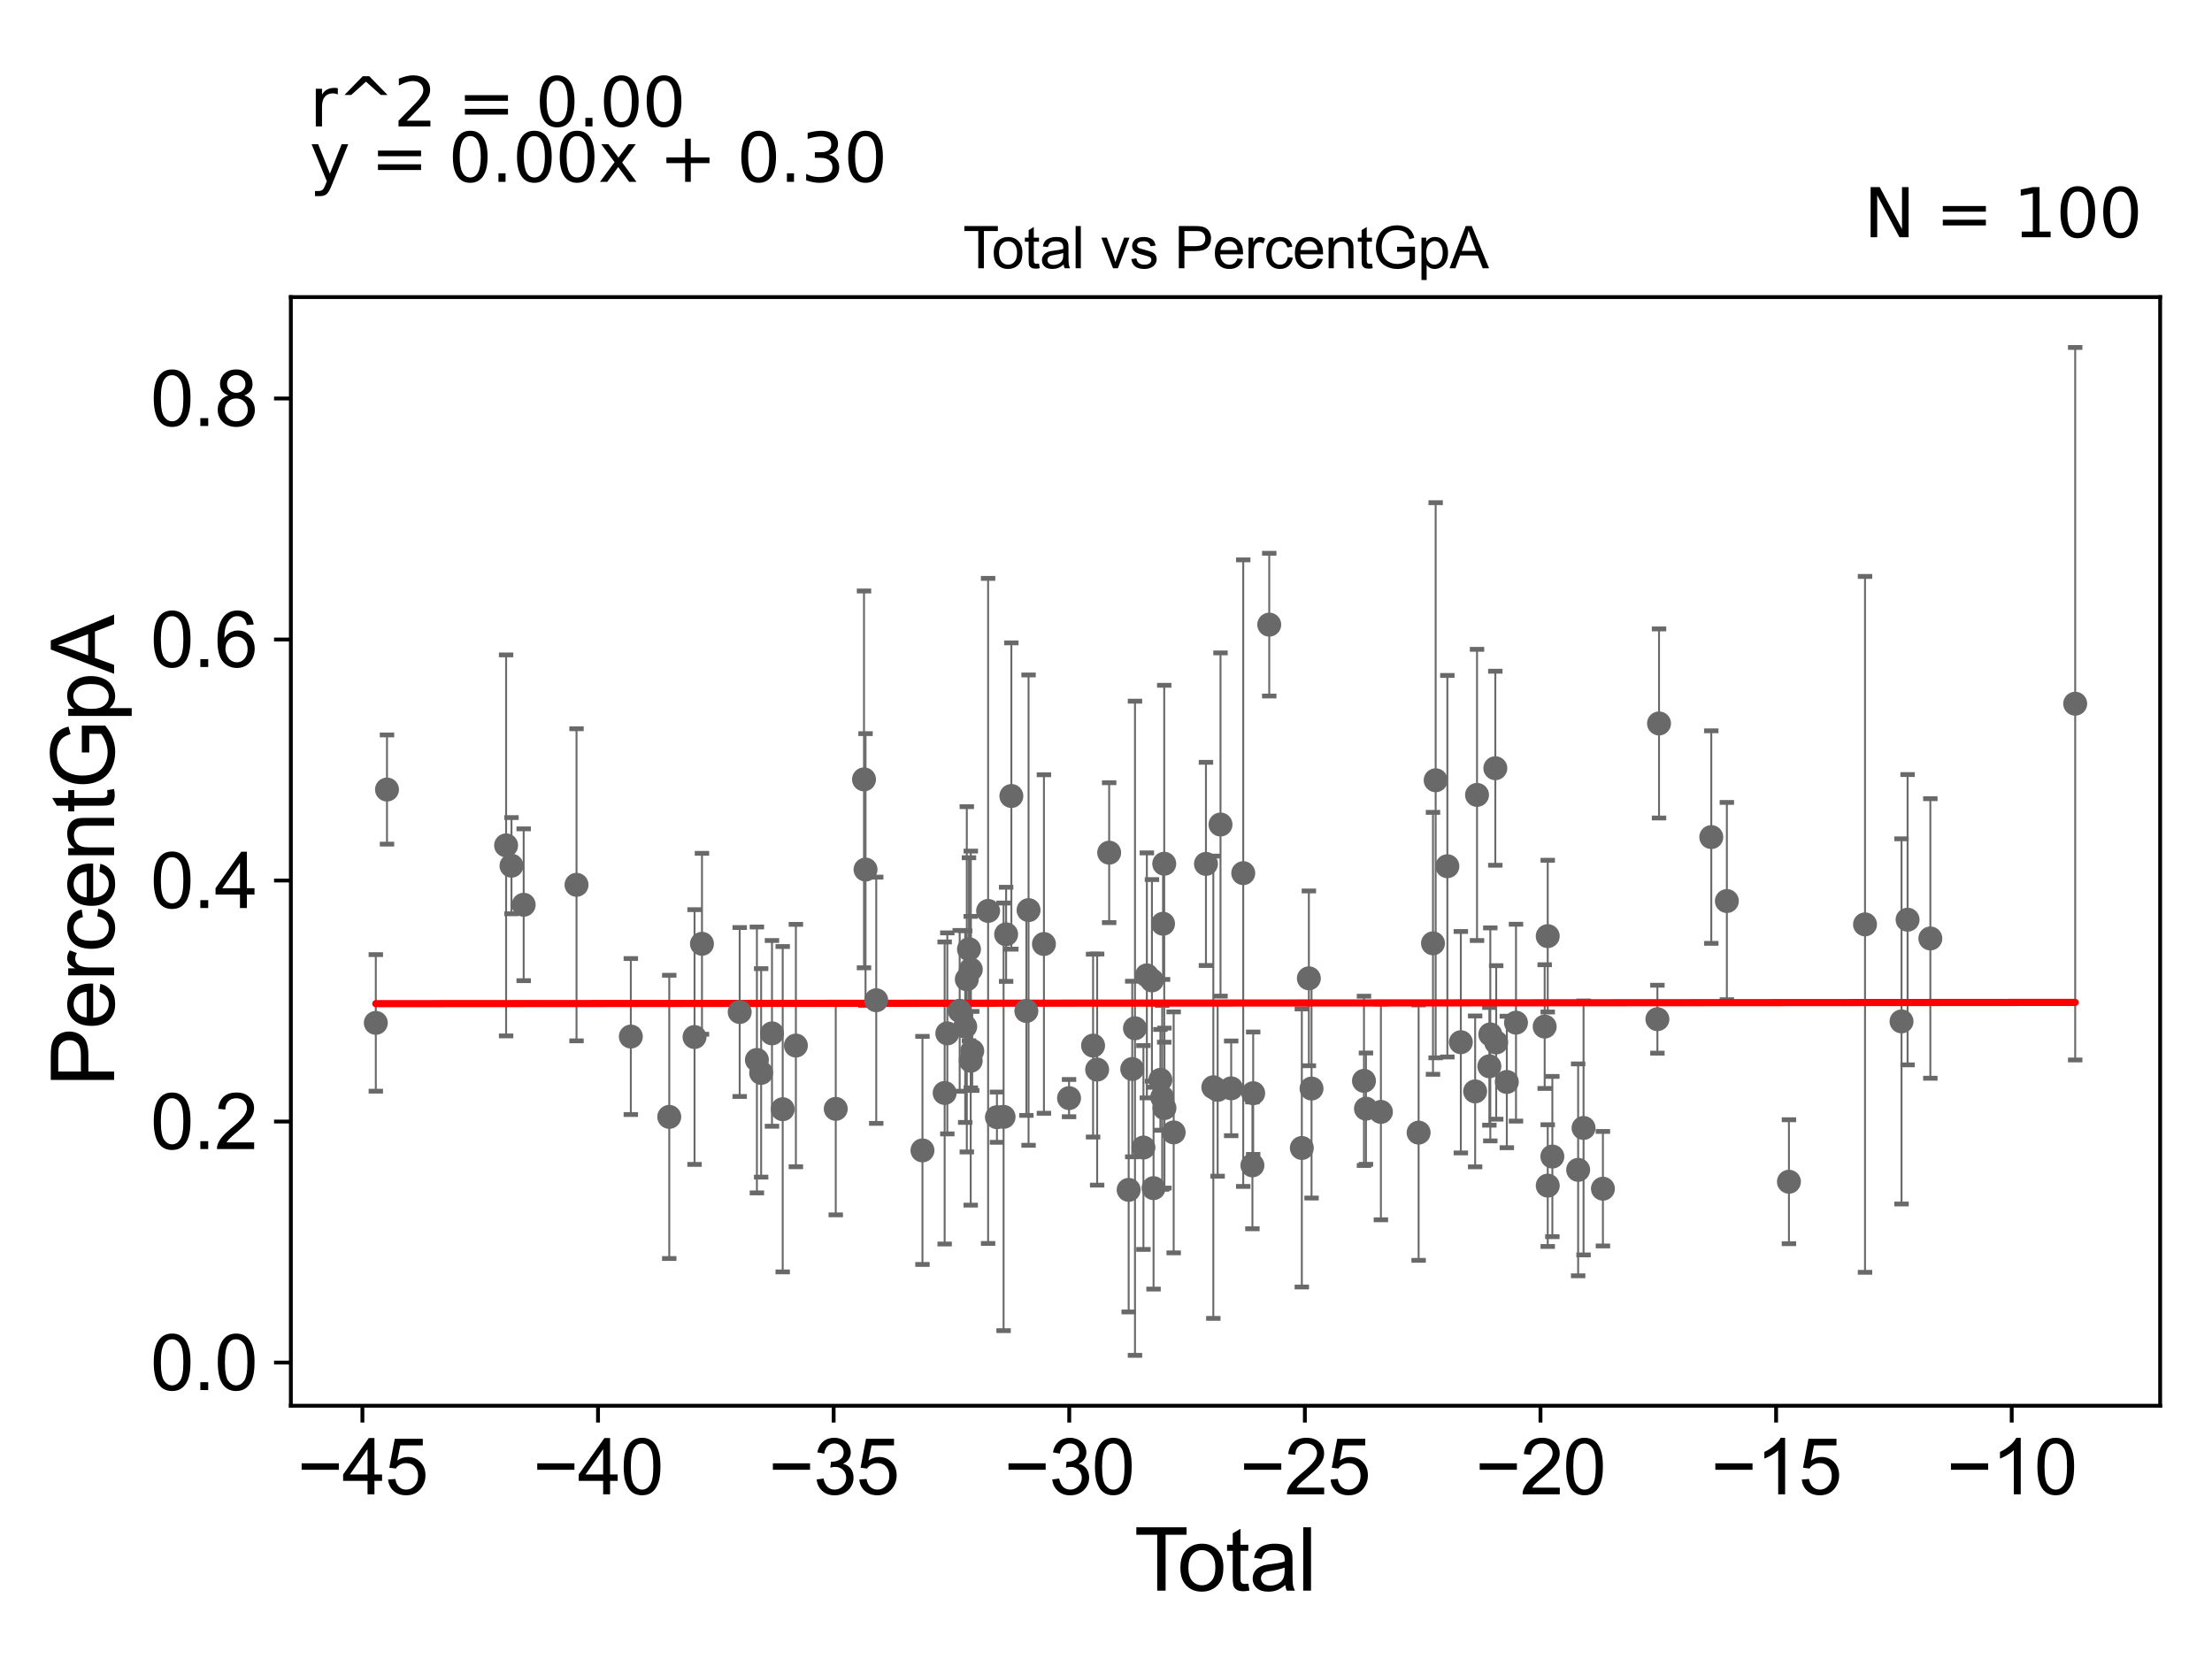 <?xml version="1.0" encoding="utf-8" standalone="no"?>
<!DOCTYPE svg PUBLIC "-//W3C//DTD SVG 1.1//EN"
  "http://www.w3.org/Graphics/SVG/1.1/DTD/svg11.dtd">
<svg xmlns:xlink="http://www.w3.org/1999/xlink" width="460.8pt" height="345.6pt" viewBox="0 0 460.8 345.6" xmlns="http://www.w3.org/2000/svg" version="1.1">
 <defs>
  <style type="text/css">*{stroke-linejoin: round; stroke-linecap: butt}</style>
 </defs>
 <g id="figure_1">
  <g id="patch_1">
   <path d="M 0 345.6 
L 460.8 345.6 
L 460.8 0 
L 0 0 
z
" style="fill: #ffffff"/>
  </g>
  <g id="axes_1">
   <g id="patch_2">
    <path d="M 60.59 292.84 
L 450 292.84 
L 450 61.886 
L 60.59 61.886 
z
" style="fill: #ffffff"/>
   </g>
   <g id="PathCollection_1">
    <defs>
     <path id="m52d0f4cf17" d="M 0 1.118 
C 0.297 1.118 0.581 1 0.791 0.791 
C 1 0.581 1.118 0.297 1.118 0 
C 1.118 -0.297 1 -0.581 0.791 -0.791 
C 0.581 -1 0.297 -1.118 0 -1.118 
C -0.297 -1.118 -0.581 -1 -0.791 -0.791 
C -1 -0.581 -1.118 -0.297 -1.118 0 
C -1.118 0.297 -1 0.581 -0.791 0.791 
C -0.581 1 -0.297 1.118 0 1.118 
z
" style="stroke: #696969"/>
    </defs>
    <g clip-path="url(#p14a2476a82)">
     <use xlink:href="#m52d0f4cf17" x="301.513" y="180.449" style="fill: #696969; stroke: #696969"/>
     <use xlink:href="#m52d0f4cf17" x="388.518" y="192.564" style="fill: #696969; stroke: #696969"/>
     <use xlink:href="#m52d0f4cf17" x="299.074" y="162.544" style="fill: #696969; stroke: #696969"/>
     <use xlink:href="#m52d0f4cf17" x="396.123" y="212.778" style="fill: #696969; stroke: #696969"/>
     <use xlink:href="#m52d0f4cf17" x="397.385" y="191.59" style="fill: #696969; stroke: #696969"/>
     <use xlink:href="#m52d0f4cf17" x="304.319" y="217.111" style="fill: #696969; stroke: #696969"/>
     <use xlink:href="#m52d0f4cf17" x="356.492" y="174.381" style="fill: #696969; stroke: #696969"/>
     <use xlink:href="#m52d0f4cf17" x="307.299" y="227.358" style="fill: #696969; stroke: #696969"/>
     <use xlink:href="#m52d0f4cf17" x="402.126" y="195.497" style="fill: #696969; stroke: #696969"/>
     <use xlink:href="#m52d0f4cf17" x="157.677" y="220.805" style="fill: #696969; stroke: #696969"/>
     <use xlink:href="#m52d0f4cf17" x="295.524" y="235.944" style="fill: #696969; stroke: #696969"/>
     <use xlink:href="#m52d0f4cf17" x="158.56" y="223.501" style="fill: #696969; stroke: #696969"/>
     <use xlink:href="#m52d0f4cf17" x="160.819" y="215.272" style="fill: #696969; stroke: #696969"/>
     <use xlink:href="#m52d0f4cf17" x="163.053" y="231.067" style="fill: #696969; stroke: #696969"/>
     <use xlink:href="#m52d0f4cf17" x="165.796" y="217.808" style="fill: #696969; stroke: #696969"/>
     <use xlink:href="#m52d0f4cf17" x="287.668" y="231.632" style="fill: #696969; stroke: #696969"/>
     <use xlink:href="#m52d0f4cf17" x="284.555" y="230.956" style="fill: #696969; stroke: #696969"/>
     <use xlink:href="#m52d0f4cf17" x="284.14" y="225.159" style="fill: #696969; stroke: #696969"/>
     <use xlink:href="#m52d0f4cf17" x="432.3" y="146.596" style="fill: #696969; stroke: #696969"/>
     <use xlink:href="#m52d0f4cf17" x="298.517" y="196.511" style="fill: #696969; stroke: #696969"/>
     <use xlink:href="#m52d0f4cf17" x="154.091" y="210.82" style="fill: #696969; stroke: #696969"/>
     <use xlink:href="#m52d0f4cf17" x="146.233" y="196.609" style="fill: #696969; stroke: #696969"/>
     <use xlink:href="#m52d0f4cf17" x="307.691" y="165.596" style="fill: #696969; stroke: #696969"/>
     <use xlink:href="#m52d0f4cf17" x="359.737" y="187.704" style="fill: #696969; stroke: #696969"/>
     <use xlink:href="#m52d0f4cf17" x="345.605" y="150.708" style="fill: #696969; stroke: #696969"/>
     <use xlink:href="#m52d0f4cf17" x="345.267" y="212.313" style="fill: #696969; stroke: #696969"/>
     <use xlink:href="#m52d0f4cf17" x="105.431" y="176.108" style="fill: #696969; stroke: #696969"/>
     <use xlink:href="#m52d0f4cf17" x="333.917" y="247.629" style="fill: #696969; stroke: #696969"/>
     <use xlink:href="#m52d0f4cf17" x="106.552" y="180.34" style="fill: #696969; stroke: #696969"/>
     <use xlink:href="#m52d0f4cf17" x="109.092" y="188.479" style="fill: #696969; stroke: #696969"/>
     <use xlink:href="#m52d0f4cf17" x="329.884" y="234.974" style="fill: #696969; stroke: #696969"/>
     <use xlink:href="#m52d0f4cf17" x="328.757" y="243.704" style="fill: #696969; stroke: #696969"/>
     <use xlink:href="#m52d0f4cf17" x="120.1" y="184.322" style="fill: #696969; stroke: #696969"/>
     <use xlink:href="#m52d0f4cf17" x="323.384" y="240.929" style="fill: #696969; stroke: #696969"/>
     <use xlink:href="#m52d0f4cf17" x="322.422" y="246.983" style="fill: #696969; stroke: #696969"/>
     <use xlink:href="#m52d0f4cf17" x="322.419" y="195.013" style="fill: #696969; stroke: #696969"/>
     <use xlink:href="#m52d0f4cf17" x="321.784" y="213.858" style="fill: #696969; stroke: #696969"/>
     <use xlink:href="#m52d0f4cf17" x="131.415" y="215.932" style="fill: #696969; stroke: #696969"/>
     <use xlink:href="#m52d0f4cf17" x="372.669" y="246.176" style="fill: #696969; stroke: #696969"/>
     <use xlink:href="#m52d0f4cf17" x="80.618" y="164.477" style="fill: #696969; stroke: #696969"/>
     <use xlink:href="#m52d0f4cf17" x="207.682" y="232.727" style="fill: #696969; stroke: #696969"/>
     <use xlink:href="#m52d0f4cf17" x="315.809" y="213.039" style="fill: #696969; stroke: #696969"/>
     <use xlink:href="#m52d0f4cf17" x="313.899" y="225.392" style="fill: #696969; stroke: #696969"/>
     <use xlink:href="#m52d0f4cf17" x="311.683" y="217.156" style="fill: #696969; stroke: #696969"/>
     <use xlink:href="#m52d0f4cf17" x="311.503" y="160.034" style="fill: #696969; stroke: #696969"/>
     <use xlink:href="#m52d0f4cf17" x="144.685" y="216.031" style="fill: #696969; stroke: #696969"/>
     <use xlink:href="#m52d0f4cf17" x="310.458" y="215.481" style="fill: #696969; stroke: #696969"/>
     <use xlink:href="#m52d0f4cf17" x="310.263" y="222.13" style="fill: #696969; stroke: #696969"/>
     <use xlink:href="#m52d0f4cf17" x="78.29" y="213.085" style="fill: #696969; stroke: #696969"/>
     <use xlink:href="#m52d0f4cf17" x="139.418" y="232.666" style="fill: #696969; stroke: #696969"/>
     <use xlink:href="#m52d0f4cf17" x="209.065" y="232.659" style="fill: #696969; stroke: #696969"/>
     <use xlink:href="#m52d0f4cf17" x="240.307" y="247.512" style="fill: #696969; stroke: #696969"/>
     <use xlink:href="#m52d0f4cf17" x="264.406" y="130.122" style="fill: #696969; stroke: #696969"/>
     <use xlink:href="#m52d0f4cf17" x="202.218" y="220.977" style="fill: #696969; stroke: #696969"/>
     <use xlink:href="#m52d0f4cf17" x="196.789" y="227.686" style="fill: #696969; stroke: #696969"/>
     <use xlink:href="#m52d0f4cf17" x="201.404" y="204.009" style="fill: #696969; stroke: #696969"/>
     <use xlink:href="#m52d0f4cf17" x="261.062" y="227.734" style="fill: #696969; stroke: #696969"/>
     <use xlink:href="#m52d0f4cf17" x="260.902" y="242.765" style="fill: #696969; stroke: #696969"/>
     <use xlink:href="#m52d0f4cf17" x="222.702" y="228.758" style="fill: #696969; stroke: #696969"/>
     <use xlink:href="#m52d0f4cf17" x="201.071" y="213.851" style="fill: #696969; stroke: #696969"/>
     <use xlink:href="#m52d0f4cf17" x="258.989" y="181.892" style="fill: #696969; stroke: #696969"/>
     <use xlink:href="#m52d0f4cf17" x="199.92" y="210.575" style="fill: #696969; stroke: #696969"/>
     <use xlink:href="#m52d0f4cf17" x="227.709" y="217.817" style="fill: #696969; stroke: #696969"/>
     <use xlink:href="#m52d0f4cf17" x="256.479" y="226.722" style="fill: #696969; stroke: #696969"/>
     <use xlink:href="#m52d0f4cf17" x="228.555" y="222.813" style="fill: #696969; stroke: #696969"/>
     <use xlink:href="#m52d0f4cf17" x="182.535" y="208.369" style="fill: #696969; stroke: #696969"/>
     <use xlink:href="#m52d0f4cf17" x="202.236" y="201.958" style="fill: #696969; stroke: #696969"/>
     <use xlink:href="#m52d0f4cf17" x="238.912" y="203.193" style="fill: #696969; stroke: #696969"/>
     <use xlink:href="#m52d0f4cf17" x="205.84" y="189.76" style="fill: #696969; stroke: #696969"/>
     <use xlink:href="#m52d0f4cf17" x="231.059" y="177.627" style="fill: #696969; stroke: #696969"/>
     <use xlink:href="#m52d0f4cf17" x="238.199" y="239.051" style="fill: #696969; stroke: #696969"/>
     <use xlink:href="#m52d0f4cf17" x="253.658" y="227.05" style="fill: #696969; stroke: #696969"/>
     <use xlink:href="#m52d0f4cf17" x="244.498" y="235.896" style="fill: #696969; stroke: #696969"/>
     <use xlink:href="#m52d0f4cf17" x="236.437" y="214.206" style="fill: #696969; stroke: #696969"/>
     <use xlink:href="#m52d0f4cf17" x="202.533" y="218.927" style="fill: #696969; stroke: #696969"/>
     <use xlink:href="#m52d0f4cf17" x="197.343" y="215.275" style="fill: #696969; stroke: #696969"/>
     <use xlink:href="#m52d0f4cf17" x="192.165" y="239.65" style="fill: #696969; stroke: #696969"/>
     <use xlink:href="#m52d0f4cf17" x="252.759" y="226.494" style="fill: #696969; stroke: #696969"/>
     <use xlink:href="#m52d0f4cf17" x="235.124" y="247.87" style="fill: #696969; stroke: #696969"/>
     <use xlink:href="#m52d0f4cf17" x="251.222" y="179.966" style="fill: #696969; stroke: #696969"/>
     <use xlink:href="#m52d0f4cf17" x="254.255" y="171.764" style="fill: #696969; stroke: #696969"/>
     <use xlink:href="#m52d0f4cf17" x="217.47" y="196.654" style="fill: #696969; stroke: #696969"/>
     <use xlink:href="#m52d0f4cf17" x="242.576" y="230.836" style="fill: #696969; stroke: #696969"/>
     <use xlink:href="#m52d0f4cf17" x="235.866" y="222.694" style="fill: #696969; stroke: #696969"/>
     <use xlink:href="#m52d0f4cf17" x="201.856" y="197.741" style="fill: #696969; stroke: #696969"/>
     <use xlink:href="#m52d0f4cf17" x="241.732" y="224.953" style="fill: #696969; stroke: #696969"/>
     <use xlink:href="#m52d0f4cf17" x="210.686" y="165.821" style="fill: #696969; stroke: #696969"/>
     <use xlink:href="#m52d0f4cf17" x="272.66" y="203.807" style="fill: #696969; stroke: #696969"/>
     <use xlink:href="#m52d0f4cf17" x="179.988" y="162.36" style="fill: #696969; stroke: #696969"/>
     <use xlink:href="#m52d0f4cf17" x="213.81" y="210.609" style="fill: #696969; stroke: #696969"/>
     <use xlink:href="#m52d0f4cf17" x="214.269" y="189.594" style="fill: #696969; stroke: #696969"/>
     <use xlink:href="#m52d0f4cf17" x="180.307" y="181.147" style="fill: #696969; stroke: #696969"/>
     <use xlink:href="#m52d0f4cf17" x="242.106" y="228.587" style="fill: #696969; stroke: #696969"/>
     <use xlink:href="#m52d0f4cf17" x="242.283" y="192.432" style="fill: #696969; stroke: #696969"/>
     <use xlink:href="#m52d0f4cf17" x="209.595" y="194.635" style="fill: #696969; stroke: #696969"/>
     <use xlink:href="#m52d0f4cf17" x="242.53" y="179.934" style="fill: #696969; stroke: #696969"/>
     <use xlink:href="#m52d0f4cf17" x="174.103" y="230.998" style="fill: #696969; stroke: #696969"/>
     <use xlink:href="#m52d0f4cf17" x="271.193" y="239.145" style="fill: #696969; stroke: #696969"/>
     <use xlink:href="#m52d0f4cf17" x="273.217" y="226.764" style="fill: #696969; stroke: #696969"/>
     <use xlink:href="#m52d0f4cf17" x="239.972" y="204.233" style="fill: #696969; stroke: #696969"/>
    </g>
   </g>
   <g id="matplotlib.axis_1">
    <g id="xtick_1">
     <g id="line2d_1">
      <defs>
       <path id="me8ff5ef064" d="M 0 0 
L 0 3.5 
" style="stroke: #000000; stroke-width: 0.8"/>
      </defs>
      <g>
       <use xlink:href="#me8ff5ef064" x="75.496" y="292.84" style="stroke: #000000; stroke-width: 0.8"/>
      </g>
     </g>
     <g id="text_1">
      <!-- −45 -->
      <g transform="translate(61.926 311.293)scale(0.16 -0.16)">
       <defs>
        <path id="ArialMT-2212" d="M 3381 1997 
L 356 1997 
L 356 2522 
L 3381 2522 
L 3381 1997 
z
" transform="scale(0.016)"/>
        <path id="ArialMT-34" d="M 2069 0 
L 2069 1097 
L 81 1097 
L 81 1613 
L 2172 4581 
L 2631 4581 
L 2631 1613 
L 3250 1613 
L 3250 1097 
L 2631 1097 
L 2631 0 
L 2069 0 
z
M 2069 1613 
L 2069 3678 
L 634 1613 
L 2069 1613 
z
" transform="scale(0.016)"/>
        <path id="ArialMT-35" d="M 266 1200 
L 856 1250 
Q 922 819 1161 601 
Q 1400 384 1738 384 
Q 2144 384 2425 690 
Q 2706 997 2706 1503 
Q 2706 1984 2436 2262 
Q 2166 2541 1728 2541 
Q 1456 2541 1237 2417 
Q 1019 2294 894 2097 
L 366 2166 
L 809 4519 
L 3088 4519 
L 3088 3981 
L 1259 3981 
L 1013 2750 
Q 1425 3038 1878 3038 
Q 2478 3038 2890 2622 
Q 3303 2206 3303 1553 
Q 3303 931 2941 478 
Q 2500 -78 1738 -78 
Q 1113 -78 717 272 
Q 322 622 266 1200 
z
" transform="scale(0.016)"/>
       </defs>
       <use xlink:href="#ArialMT-2212"/>
       <use xlink:href="#ArialMT-34" x="58.398"/>
       <use xlink:href="#ArialMT-35" x="114.014"/>
      </g>
     </g>
    </g>
    <g id="xtick_2">
     <g id="line2d_2">
      <g>
       <use xlink:href="#me8ff5ef064" x="124.579" y="292.84" style="stroke: #000000; stroke-width: 0.8"/>
      </g>
     </g>
     <g id="text_2">
      <!-- −40 -->
      <g transform="translate(111.009 311.293)scale(0.16 -0.16)">
       <defs>
        <path id="ArialMT-30" d="M 266 2259 
Q 266 3072 433 3567 
Q 600 4063 929 4331 
Q 1259 4600 1759 4600 
Q 2128 4600 2406 4451 
Q 2684 4303 2865 4023 
Q 3047 3744 3150 3342 
Q 3253 2941 3253 2259 
Q 3253 1453 3087 958 
Q 2922 463 2592 192 
Q 2263 -78 1759 -78 
Q 1097 -78 719 397 
Q 266 969 266 2259 
z
M 844 2259 
Q 844 1131 1108 757 
Q 1372 384 1759 384 
Q 2147 384 2411 759 
Q 2675 1134 2675 2259 
Q 2675 3391 2411 3762 
Q 2147 4134 1753 4134 
Q 1366 4134 1134 3806 
Q 844 3388 844 2259 
z
" transform="scale(0.016)"/>
       </defs>
       <use xlink:href="#ArialMT-2212"/>
       <use xlink:href="#ArialMT-34" x="58.398"/>
       <use xlink:href="#ArialMT-30" x="114.014"/>
      </g>
     </g>
    </g>
    <g id="xtick_3">
     <g id="line2d_3">
      <g>
       <use xlink:href="#me8ff5ef064" x="173.662" y="292.84" style="stroke: #000000; stroke-width: 0.8"/>
      </g>
     </g>
     <g id="text_3">
      <!-- −35 -->
      <g transform="translate(160.092 311.293)scale(0.16 -0.16)">
       <defs>
        <path id="ArialMT-33" d="M 269 1209 
L 831 1284 
Q 928 806 1161 595 
Q 1394 384 1728 384 
Q 2125 384 2398 659 
Q 2672 934 2672 1341 
Q 2672 1728 2419 1979 
Q 2166 2231 1775 2231 
Q 1616 2231 1378 2169 
L 1441 2663 
Q 1497 2656 1531 2656 
Q 1891 2656 2178 2843 
Q 2466 3031 2466 3422 
Q 2466 3731 2256 3934 
Q 2047 4138 1716 4138 
Q 1388 4138 1169 3931 
Q 950 3725 888 3313 
L 325 3413 
Q 428 3978 793 4289 
Q 1159 4600 1703 4600 
Q 2078 4600 2393 4439 
Q 2709 4278 2876 4000 
Q 3044 3722 3044 3409 
Q 3044 3113 2884 2869 
Q 2725 2625 2413 2481 
Q 2819 2388 3044 2092 
Q 3269 1797 3269 1353 
Q 3269 753 2831 336 
Q 2394 -81 1725 -81 
Q 1122 -81 723 278 
Q 325 638 269 1209 
z
" transform="scale(0.016)"/>
       </defs>
       <use xlink:href="#ArialMT-2212"/>
       <use xlink:href="#ArialMT-33" x="58.398"/>
       <use xlink:href="#ArialMT-35" x="114.014"/>
      </g>
     </g>
    </g>
    <g id="xtick_4">
     <g id="line2d_4">
      <g>
       <use xlink:href="#me8ff5ef064" x="222.745" y="292.84" style="stroke: #000000; stroke-width: 0.8"/>
      </g>
     </g>
     <g id="text_4">
      <!-- −30 -->
      <g transform="translate(209.175 311.293)scale(0.16 -0.16)">
       <use xlink:href="#ArialMT-2212"/>
       <use xlink:href="#ArialMT-33" x="58.398"/>
       <use xlink:href="#ArialMT-30" x="114.014"/>
      </g>
     </g>
    </g>
    <g id="xtick_5">
     <g id="line2d_5">
      <g>
       <use xlink:href="#me8ff5ef064" x="271.828" y="292.84" style="stroke: #000000; stroke-width: 0.8"/>
      </g>
     </g>
     <g id="text_5">
      <!-- −25 -->
      <g transform="translate(258.258 311.293)scale(0.16 -0.16)">
       <defs>
        <path id="ArialMT-32" d="M 3222 541 
L 3222 0 
L 194 0 
Q 188 203 259 391 
Q 375 700 629 1000 
Q 884 1300 1366 1694 
Q 2113 2306 2375 2664 
Q 2638 3022 2638 3341 
Q 2638 3675 2398 3904 
Q 2159 4134 1775 4134 
Q 1369 4134 1125 3890 
Q 881 3647 878 3216 
L 300 3275 
Q 359 3922 746 4261 
Q 1134 4600 1788 4600 
Q 2447 4600 2831 4234 
Q 3216 3869 3216 3328 
Q 3216 3053 3103 2787 
Q 2991 2522 2730 2228 
Q 2469 1934 1863 1422 
Q 1356 997 1212 845 
Q 1069 694 975 541 
L 3222 541 
z
" transform="scale(0.016)"/>
       </defs>
       <use xlink:href="#ArialMT-2212"/>
       <use xlink:href="#ArialMT-32" x="58.398"/>
       <use xlink:href="#ArialMT-35" x="114.014"/>
      </g>
     </g>
    </g>
    <g id="xtick_6">
     <g id="line2d_6">
      <g>
       <use xlink:href="#me8ff5ef064" x="320.911" y="292.84" style="stroke: #000000; stroke-width: 0.8"/>
      </g>
     </g>
     <g id="text_6">
      <!-- −20 -->
      <g transform="translate(307.341 311.293)scale(0.16 -0.16)">
       <use xlink:href="#ArialMT-2212"/>
       <use xlink:href="#ArialMT-32" x="58.398"/>
       <use xlink:href="#ArialMT-30" x="114.014"/>
      </g>
     </g>
    </g>
    <g id="xtick_7">
     <g id="line2d_7">
      <g>
       <use xlink:href="#me8ff5ef064" x="369.994" y="292.84" style="stroke: #000000; stroke-width: 0.8"/>
      </g>
     </g>
     <g id="text_7">
      <!-- −15 -->
      <g transform="translate(356.424 311.293)scale(0.16 -0.16)">
       <defs>
        <path id="ArialMT-31" d="M 2384 0 
L 1822 0 
L 1822 3584 
Q 1619 3391 1289 3197 
Q 959 3003 697 2906 
L 697 3450 
Q 1169 3672 1522 3987 
Q 1875 4303 2022 4600 
L 2384 4600 
L 2384 0 
z
" transform="scale(0.016)"/>
       </defs>
       <use xlink:href="#ArialMT-2212"/>
       <use xlink:href="#ArialMT-31" x="58.398"/>
       <use xlink:href="#ArialMT-35" x="114.014"/>
      </g>
     </g>
    </g>
    <g id="xtick_8">
     <g id="line2d_8">
      <g>
       <use xlink:href="#me8ff5ef064" x="419.077" y="292.84" style="stroke: #000000; stroke-width: 0.8"/>
      </g>
     </g>
     <g id="text_8">
      <!-- −10 -->
      <g transform="translate(405.507 311.293)scale(0.16 -0.16)">
       <use xlink:href="#ArialMT-2212"/>
       <use xlink:href="#ArialMT-31" x="58.398"/>
       <use xlink:href="#ArialMT-30" x="114.014"/>
      </g>
     </g>
    </g>
    <g id="text_9">
     <!-- Total -->
     <g transform="translate(236.29 331.357)scale(0.18 -0.18)">
      <defs>
       <path id="ArialMT-54" d="M 1659 0 
L 1659 4041 
L 150 4041 
L 150 4581 
L 3781 4581 
L 3781 4041 
L 2266 4041 
L 2266 0 
L 1659 0 
z
" transform="scale(0.016)"/>
       <path id="ArialMT-6f" d="M 213 1659 
Q 213 2581 725 3025 
Q 1153 3394 1769 3394 
Q 2453 3394 2887 2945 
Q 3322 2497 3322 1706 
Q 3322 1066 3130 698 
Q 2938 331 2570 128 
Q 2203 -75 1769 -75 
Q 1072 -75 642 372 
Q 213 819 213 1659 
z
M 791 1659 
Q 791 1022 1069 705 
Q 1347 388 1769 388 
Q 2188 388 2466 706 
Q 2744 1025 2744 1678 
Q 2744 2294 2464 2611 
Q 2184 2928 1769 2928 
Q 1347 2928 1069 2612 
Q 791 2297 791 1659 
z
" transform="scale(0.016)"/>
       <path id="ArialMT-74" d="M 1650 503 
L 1731 6 
Q 1494 -44 1306 -44 
Q 1000 -44 831 53 
Q 663 150 594 308 
Q 525 466 525 972 
L 525 2881 
L 113 2881 
L 113 3319 
L 525 3319 
L 525 4141 
L 1084 4478 
L 1084 3319 
L 1650 3319 
L 1650 2881 
L 1084 2881 
L 1084 941 
Q 1084 700 1114 631 
Q 1144 563 1211 522 
Q 1278 481 1403 481 
Q 1497 481 1650 503 
z
" transform="scale(0.016)"/>
       <path id="ArialMT-61" d="M 2588 409 
Q 2275 144 1986 34 
Q 1697 -75 1366 -75 
Q 819 -75 525 192 
Q 231 459 231 875 
Q 231 1119 342 1320 
Q 453 1522 633 1644 
Q 813 1766 1038 1828 
Q 1203 1872 1538 1913 
Q 2219 1994 2541 2106 
Q 2544 2222 2544 2253 
Q 2544 2597 2384 2738 
Q 2169 2928 1744 2928 
Q 1347 2928 1158 2789 
Q 969 2650 878 2297 
L 328 2372 
Q 403 2725 575 2942 
Q 747 3159 1072 3276 
Q 1397 3394 1825 3394 
Q 2250 3394 2515 3294 
Q 2781 3194 2906 3042 
Q 3031 2891 3081 2659 
Q 3109 2516 3109 2141 
L 3109 1391 
Q 3109 606 3145 398 
Q 3181 191 3288 0 
L 2700 0 
Q 2613 175 2588 409 
z
M 2541 1666 
Q 2234 1541 1622 1453 
Q 1275 1403 1131 1340 
Q 988 1278 909 1158 
Q 831 1038 831 891 
Q 831 666 1001 516 
Q 1172 366 1500 366 
Q 1825 366 2078 508 
Q 2331 650 2450 897 
Q 2541 1088 2541 1459 
L 2541 1666 
z
" transform="scale(0.016)"/>
       <path id="ArialMT-6c" d="M 409 0 
L 409 4581 
L 972 4581 
L 972 0 
L 409 0 
z
" transform="scale(0.016)"/>
      </defs>
      <use xlink:href="#ArialMT-54"/>
      <use xlink:href="#ArialMT-6f" x="49.959"/>
      <use xlink:href="#ArialMT-74" x="105.574"/>
      <use xlink:href="#ArialMT-61" x="133.357"/>
      <use xlink:href="#ArialMT-6c" x="188.973"/>
     </g>
    </g>
   </g>
   <g id="matplotlib.axis_2">
    <g id="ytick_1">
     <g id="line2d_9">
      <defs>
       <path id="mb62ce61ceb" d="M 0 0 
L -3.5 0 
" style="stroke: #000000; stroke-width: 0.8"/>
      </defs>
      <g>
       <use xlink:href="#mb62ce61ceb" x="60.59" y="283.849" style="stroke: #000000; stroke-width: 0.8"/>
      </g>
     </g>
     <g id="text_10">
      <!-- 0.0 -->
      <g transform="translate(31.35 289.576)scale(0.16 -0.16)">
       <defs>
        <path id="ArialMT-2e" d="M 581 0 
L 581 641 
L 1222 641 
L 1222 0 
L 581 0 
z
" transform="scale(0.016)"/>
       </defs>
       <use xlink:href="#ArialMT-30"/>
       <use xlink:href="#ArialMT-2e" x="55.615"/>
       <use xlink:href="#ArialMT-30" x="83.398"/>
      </g>
     </g>
    </g>
    <g id="ytick_2">
     <g id="line2d_10">
      <g>
       <use xlink:href="#mb62ce61ceb" x="60.59" y="233.641" style="stroke: #000000; stroke-width: 0.8"/>
      </g>
     </g>
     <g id="text_11">
      <!-- 0.2 -->
      <g transform="translate(31.35 239.367)scale(0.16 -0.16)">
       <use xlink:href="#ArialMT-30"/>
       <use xlink:href="#ArialMT-2e" x="55.615"/>
       <use xlink:href="#ArialMT-32" x="83.398"/>
      </g>
     </g>
    </g>
    <g id="ytick_3">
     <g id="line2d_11">
      <g>
       <use xlink:href="#mb62ce61ceb" x="60.59" y="183.432" style="stroke: #000000; stroke-width: 0.8"/>
      </g>
     </g>
     <g id="text_12">
      <!-- 0.4 -->
      <g transform="translate(31.35 189.158)scale(0.16 -0.16)">
       <use xlink:href="#ArialMT-30"/>
       <use xlink:href="#ArialMT-2e" x="55.615"/>
       <use xlink:href="#ArialMT-34" x="83.398"/>
      </g>
     </g>
    </g>
    <g id="ytick_4">
     <g id="line2d_12">
      <g>
       <use xlink:href="#mb62ce61ceb" x="60.59" y="133.223" style="stroke: #000000; stroke-width: 0.8"/>
      </g>
     </g>
     <g id="text_13">
      <!-- 0.6 -->
      <g transform="translate(31.35 138.95)scale(0.16 -0.16)">
       <defs>
        <path id="ArialMT-36" d="M 3184 3459 
L 2625 3416 
Q 2550 3747 2413 3897 
Q 2184 4138 1850 4138 
Q 1581 4138 1378 3988 
Q 1113 3794 959 3422 
Q 806 3050 800 2363 
Q 1003 2672 1297 2822 
Q 1591 2972 1913 2972 
Q 2475 2972 2870 2558 
Q 3266 2144 3266 1488 
Q 3266 1056 3080 686 
Q 2894 316 2569 119 
Q 2244 -78 1831 -78 
Q 1128 -78 684 439 
Q 241 956 241 2144 
Q 241 3472 731 4075 
Q 1159 4600 1884 4600 
Q 2425 4600 2770 4297 
Q 3116 3994 3184 3459 
z
M 888 1484 
Q 888 1194 1011 928 
Q 1134 663 1356 523 
Q 1578 384 1822 384 
Q 2178 384 2434 671 
Q 2691 959 2691 1453 
Q 2691 1928 2437 2201 
Q 2184 2475 1800 2475 
Q 1419 2475 1153 2201 
Q 888 1928 888 1484 
z
" transform="scale(0.016)"/>
       </defs>
       <use xlink:href="#ArialMT-30"/>
       <use xlink:href="#ArialMT-2e" x="55.615"/>
       <use xlink:href="#ArialMT-36" x="83.398"/>
      </g>
     </g>
    </g>
    <g id="ytick_5">
     <g id="line2d_13">
      <g>
       <use xlink:href="#mb62ce61ceb" x="60.59" y="83.015" style="stroke: #000000; stroke-width: 0.8"/>
      </g>
     </g>
     <g id="text_14">
      <!-- 0.8 -->
      <g transform="translate(31.35 88.741)scale(0.16 -0.16)">
       <defs>
        <path id="ArialMT-38" d="M 1131 2484 
Q 781 2613 612 2850 
Q 444 3088 444 3419 
Q 444 3919 803 4259 
Q 1163 4600 1759 4600 
Q 2359 4600 2725 4251 
Q 3091 3903 3091 3403 
Q 3091 3084 2923 2848 
Q 2756 2613 2416 2484 
Q 2838 2347 3058 2040 
Q 3278 1734 3278 1309 
Q 3278 722 2862 322 
Q 2447 -78 1769 -78 
Q 1091 -78 675 323 
Q 259 725 259 1325 
Q 259 1772 486 2073 
Q 713 2375 1131 2484 
z
M 1019 3438 
Q 1019 3113 1228 2906 
Q 1438 2700 1772 2700 
Q 2097 2700 2305 2904 
Q 2513 3109 2513 3406 
Q 2513 3716 2298 3927 
Q 2084 4138 1766 4138 
Q 1444 4138 1231 3931 
Q 1019 3725 1019 3438 
z
M 838 1322 
Q 838 1081 952 856 
Q 1066 631 1291 507 
Q 1516 384 1775 384 
Q 2178 384 2440 643 
Q 2703 903 2703 1303 
Q 2703 1709 2433 1975 
Q 2163 2241 1756 2241 
Q 1359 2241 1098 1978 
Q 838 1716 838 1322 
z
" transform="scale(0.016)"/>
       </defs>
       <use xlink:href="#ArialMT-30"/>
       <use xlink:href="#ArialMT-2e" x="55.615"/>
       <use xlink:href="#ArialMT-38" x="83.398"/>
      </g>
     </g>
    </g>
    <g id="text_15">
     <!-- PercentGpA -->
     <g transform="translate(23.773 226.386)rotate(-90)scale(0.18 -0.18)">
      <defs>
       <path id="ArialMT-50" d="M 494 0 
L 494 4581 
L 2222 4581 
Q 2678 4581 2919 4538 
Q 3256 4481 3484 4323 
Q 3713 4166 3852 3881 
Q 3991 3597 3991 3256 
Q 3991 2672 3619 2267 
Q 3247 1863 2275 1863 
L 1100 1863 
L 1100 0 
L 494 0 
z
M 1100 2403 
L 2284 2403 
Q 2872 2403 3119 2622 
Q 3366 2841 3366 3238 
Q 3366 3525 3220 3729 
Q 3075 3934 2838 4000 
Q 2684 4041 2272 4041 
L 1100 4041 
L 1100 2403 
z
" transform="scale(0.016)"/>
       <path id="ArialMT-65" d="M 2694 1069 
L 3275 997 
Q 3138 488 2766 206 
Q 2394 -75 1816 -75 
Q 1088 -75 661 373 
Q 234 822 234 1631 
Q 234 2469 665 2931 
Q 1097 3394 1784 3394 
Q 2450 3394 2872 2941 
Q 3294 2488 3294 1666 
Q 3294 1616 3291 1516 
L 816 1516 
Q 847 969 1125 678 
Q 1403 388 1819 388 
Q 2128 388 2347 550 
Q 2566 713 2694 1069 
z
M 847 1978 
L 2700 1978 
Q 2663 2397 2488 2606 
Q 2219 2931 1791 2931 
Q 1403 2931 1139 2672 
Q 875 2413 847 1978 
z
" transform="scale(0.016)"/>
       <path id="ArialMT-72" d="M 416 0 
L 416 3319 
L 922 3319 
L 922 2816 
Q 1116 3169 1280 3281 
Q 1444 3394 1641 3394 
Q 1925 3394 2219 3213 
L 2025 2691 
Q 1819 2813 1613 2813 
Q 1428 2813 1281 2702 
Q 1134 2591 1072 2394 
Q 978 2094 978 1738 
L 978 0 
L 416 0 
z
" transform="scale(0.016)"/>
       <path id="ArialMT-63" d="M 2588 1216 
L 3141 1144 
Q 3050 572 2676 248 
Q 2303 -75 1759 -75 
Q 1078 -75 664 370 
Q 250 816 250 1647 
Q 250 2184 428 2587 
Q 606 2991 970 3192 
Q 1334 3394 1763 3394 
Q 2303 3394 2647 3120 
Q 2991 2847 3088 2344 
L 2541 2259 
Q 2463 2594 2264 2762 
Q 2066 2931 1784 2931 
Q 1359 2931 1093 2626 
Q 828 2322 828 1663 
Q 828 994 1084 691 
Q 1341 388 1753 388 
Q 2084 388 2306 591 
Q 2528 794 2588 1216 
z
" transform="scale(0.016)"/>
       <path id="ArialMT-6e" d="M 422 0 
L 422 3319 
L 928 3319 
L 928 2847 
Q 1294 3394 1984 3394 
Q 2284 3394 2536 3286 
Q 2788 3178 2913 3003 
Q 3038 2828 3088 2588 
Q 3119 2431 3119 2041 
L 3119 0 
L 2556 0 
L 2556 2019 
Q 2556 2363 2490 2533 
Q 2425 2703 2258 2804 
Q 2091 2906 1866 2906 
Q 1506 2906 1245 2678 
Q 984 2450 984 1813 
L 984 0 
L 422 0 
z
" transform="scale(0.016)"/>
       <path id="ArialMT-47" d="M 2638 1797 
L 2638 2334 
L 4578 2338 
L 4578 638 
Q 4131 281 3656 101 
Q 3181 -78 2681 -78 
Q 2006 -78 1454 211 
Q 903 500 622 1047 
Q 341 1594 341 2269 
Q 341 2938 620 3517 
Q 900 4097 1425 4378 
Q 1950 4659 2634 4659 
Q 3131 4659 3532 4498 
Q 3934 4338 4162 4050 
Q 4391 3763 4509 3300 
L 3963 3150 
Q 3859 3500 3706 3700 
Q 3553 3900 3268 4020 
Q 2984 4141 2638 4141 
Q 2222 4141 1919 4014 
Q 1616 3888 1430 3681 
Q 1244 3475 1141 3228 
Q 966 2803 966 2306 
Q 966 1694 1177 1281 
Q 1388 869 1791 669 
Q 2194 469 2647 469 
Q 3041 469 3416 620 
Q 3791 772 3984 944 
L 3984 1797 
L 2638 1797 
z
" transform="scale(0.016)"/>
       <path id="ArialMT-70" d="M 422 -1272 
L 422 3319 
L 934 3319 
L 934 2888 
Q 1116 3141 1344 3267 
Q 1572 3394 1897 3394 
Q 2322 3394 2647 3175 
Q 2972 2956 3137 2557 
Q 3303 2159 3303 1684 
Q 3303 1175 3120 767 
Q 2938 359 2589 142 
Q 2241 -75 1856 -75 
Q 1575 -75 1351 44 
Q 1128 163 984 344 
L 984 -1272 
L 422 -1272 
z
M 931 1641 
Q 931 1000 1190 694 
Q 1450 388 1819 388 
Q 2194 388 2461 705 
Q 2728 1022 2728 1688 
Q 2728 2322 2467 2637 
Q 2206 2953 1844 2953 
Q 1484 2953 1207 2617 
Q 931 2281 931 1641 
z
" transform="scale(0.016)"/>
       <path id="ArialMT-41" d="M -9 0 
L 1750 4581 
L 2403 4581 
L 4278 0 
L 3588 0 
L 3053 1388 
L 1138 1388 
L 634 0 
L -9 0 
z
M 1313 1881 
L 2866 1881 
L 2388 3150 
Q 2169 3728 2063 4100 
Q 1975 3659 1816 3225 
L 1313 1881 
z
" transform="scale(0.016)"/>
      </defs>
      <use xlink:href="#ArialMT-50"/>
      <use xlink:href="#ArialMT-65" x="66.699"/>
      <use xlink:href="#ArialMT-72" x="122.314"/>
      <use xlink:href="#ArialMT-63" x="155.615"/>
      <use xlink:href="#ArialMT-65" x="205.615"/>
      <use xlink:href="#ArialMT-6e" x="261.23"/>
      <use xlink:href="#ArialMT-74" x="316.846"/>
      <use xlink:href="#ArialMT-47" x="344.629"/>
      <use xlink:href="#ArialMT-70" x="422.412"/>
      <use xlink:href="#ArialMT-41" x="478.027"/>
     </g>
    </g>
   </g>
   <g id="LineCollection_1">
    <path d="M 301.513 220.187 
L 301.513 140.711 
" clip-path="url(#p14a2476a82)" style="fill: none; stroke: #696969; stroke-width: 0.4"/>
    <path d="M 388.518 265.049 
L 388.518 120.079 
" clip-path="url(#p14a2476a82)" style="fill: none; stroke: #696969; stroke-width: 0.4"/>
    <path d="M 299.074 220.368 
L 299.074 104.72 
" clip-path="url(#p14a2476a82)" style="fill: none; stroke: #696969; stroke-width: 0.4"/>
    <path d="M 396.123 250.817 
L 396.123 174.738 
" clip-path="url(#p14a2476a82)" style="fill: none; stroke: #696969; stroke-width: 0.4"/>
    <path d="M 397.385 221.828 
L 397.385 161.352 
" clip-path="url(#p14a2476a82)" style="fill: none; stroke: #696969; stroke-width: 0.4"/>
    <path d="M 304.319 240.177 
L 304.319 194.045 
" clip-path="url(#p14a2476a82)" style="fill: none; stroke: #696969; stroke-width: 0.4"/>
    <path d="M 356.492 196.518 
L 356.492 152.243 
" clip-path="url(#p14a2476a82)" style="fill: none; stroke: #696969; stroke-width: 0.4"/>
    <path d="M 307.299 243.074 
L 307.299 211.642 
" clip-path="url(#p14a2476a82)" style="fill: none; stroke: #696969; stroke-width: 0.4"/>
    <path d="M 402.126 224.614 
L 402.126 166.379 
" clip-path="url(#p14a2476a82)" style="fill: none; stroke: #696969; stroke-width: 0.4"/>
    <path d="M 157.677 248.499 
L 157.677 193.11 
" clip-path="url(#p14a2476a82)" style="fill: none; stroke: #696969; stroke-width: 0.4"/>
    <path d="M 295.524 262.548 
L 295.524 209.34 
" clip-path="url(#p14a2476a82)" style="fill: none; stroke: #696969; stroke-width: 0.4"/>
    <path d="M 158.56 245.214 
L 158.56 201.788 
" clip-path="url(#p14a2476a82)" style="fill: none; stroke: #696969; stroke-width: 0.4"/>
    <path d="M 160.819 234.616 
L 160.819 195.928 
" clip-path="url(#p14a2476a82)" style="fill: none; stroke: #696969; stroke-width: 0.4"/>
    <path d="M 163.053 264.957 
L 163.053 197.177 
" clip-path="url(#p14a2476a82)" style="fill: none; stroke: #696969; stroke-width: 0.4"/>
    <path d="M 165.796 243.057 
L 165.796 192.56 
" clip-path="url(#p14a2476a82)" style="fill: none; stroke: #696969; stroke-width: 0.4"/>
    <path d="M 287.668 254.103 
L 287.668 209.161 
" clip-path="url(#p14a2476a82)" style="fill: none; stroke: #696969; stroke-width: 0.4"/>
    <path d="M 284.555 242.548 
L 284.555 219.363 
" clip-path="url(#p14a2476a82)" style="fill: none; stroke: #696969; stroke-width: 0.4"/>
    <path d="M 284.14 242.79 
L 284.14 207.528 
" clip-path="url(#p14a2476a82)" style="fill: none; stroke: #696969; stroke-width: 0.4"/>
    <path d="M 432.3 220.809 
L 432.3 72.384 
" clip-path="url(#p14a2476a82)" style="fill: none; stroke: #696969; stroke-width: 0.4"/>
    <path d="M 298.517 223.791 
L 298.517 169.231 
" clip-path="url(#p14a2476a82)" style="fill: none; stroke: #696969; stroke-width: 0.4"/>
    <path d="M 154.091 228.417 
L 154.091 193.223 
" clip-path="url(#p14a2476a82)" style="fill: none; stroke: #696969; stroke-width: 0.4"/>
    <path d="M 146.233 215.452 
L 146.233 177.766 
" clip-path="url(#p14a2476a82)" style="fill: none; stroke: #696969; stroke-width: 0.4"/>
    <path d="M 307.691 195.927 
L 307.691 135.265 
" clip-path="url(#p14a2476a82)" style="fill: none; stroke: #696969; stroke-width: 0.4"/>
    <path d="M 359.737 208.252 
L 359.737 167.157 
" clip-path="url(#p14a2476a82)" style="fill: none; stroke: #696969; stroke-width: 0.4"/>
    <path d="M 345.605 170.403 
L 345.605 131.014 
" clip-path="url(#p14a2476a82)" style="fill: none; stroke: #696969; stroke-width: 0.4"/>
    <path d="M 345.267 219.388 
L 345.267 205.239 
" clip-path="url(#p14a2476a82)" style="fill: none; stroke: #696969; stroke-width: 0.4"/>
    <path d="M 105.431 215.793 
L 105.431 136.424 
" clip-path="url(#p14a2476a82)" style="fill: none; stroke: #696969; stroke-width: 0.4"/>
    <path d="M 333.917 259.554 
L 333.917 235.705 
" clip-path="url(#p14a2476a82)" style="fill: none; stroke: #696969; stroke-width: 0.4"/>
    <path d="M 106.552 190.359 
L 106.552 170.32 
" clip-path="url(#p14a2476a82)" style="fill: none; stroke: #696969; stroke-width: 0.4"/>
    <path d="M 109.092 204.292 
L 109.092 172.666 
" clip-path="url(#p14a2476a82)" style="fill: none; stroke: #696969; stroke-width: 0.4"/>
    <path d="M 329.884 261.42 
L 329.884 208.528 
" clip-path="url(#p14a2476a82)" style="fill: none; stroke: #696969; stroke-width: 0.4"/>
    <path d="M 328.757 265.772 
L 328.757 221.636 
" clip-path="url(#p14a2476a82)" style="fill: none; stroke: #696969; stroke-width: 0.4"/>
    <path d="M 120.1 216.831 
L 120.1 151.812 
" clip-path="url(#p14a2476a82)" style="fill: none; stroke: #696969; stroke-width: 0.4"/>
    <path d="M 323.384 257.623 
L 323.384 224.235 
" clip-path="url(#p14a2476a82)" style="fill: none; stroke: #696969; stroke-width: 0.4"/>
    <path d="M 322.422 259.664 
L 322.422 234.302 
" clip-path="url(#p14a2476a82)" style="fill: none; stroke: #696969; stroke-width: 0.4"/>
    <path d="M 322.419 210.817 
L 322.419 179.208 
" clip-path="url(#p14a2476a82)" style="fill: none; stroke: #696969; stroke-width: 0.4"/>
    <path d="M 321.784 226.745 
L 321.784 200.972 
" clip-path="url(#p14a2476a82)" style="fill: none; stroke: #696969; stroke-width: 0.4"/>
    <path d="M 131.415 232.179 
L 131.415 199.684 
" clip-path="url(#p14a2476a82)" style="fill: none; stroke: #696969; stroke-width: 0.4"/>
    <path d="M 372.669 259.088 
L 372.669 233.264 
" clip-path="url(#p14a2476a82)" style="fill: none; stroke: #696969; stroke-width: 0.4"/>
    <path d="M 80.618 175.85 
L 80.618 153.103 
" clip-path="url(#p14a2476a82)" style="fill: none; stroke: #696969; stroke-width: 0.4"/>
    <path d="M 207.682 237.963 
L 207.682 227.491 
" clip-path="url(#p14a2476a82)" style="fill: none; stroke: #696969; stroke-width: 0.4"/>
    <path d="M 315.809 233.545 
L 315.809 192.533 
" clip-path="url(#p14a2476a82)" style="fill: none; stroke: #696969; stroke-width: 0.4"/>
    <path d="M 313.899 239.087 
L 313.899 211.697 
" clip-path="url(#p14a2476a82)" style="fill: none; stroke: #696969; stroke-width: 0.4"/>
    <path d="M 311.683 233.145 
L 311.683 201.167 
" clip-path="url(#p14a2476a82)" style="fill: none; stroke: #696969; stroke-width: 0.4"/>
    <path d="M 311.503 180.244 
L 311.503 139.823 
" clip-path="url(#p14a2476a82)" style="fill: none; stroke: #696969; stroke-width: 0.4"/>
    <path d="M 144.685 242.565 
L 144.685 189.497 
" clip-path="url(#p14a2476a82)" style="fill: none; stroke: #696969; stroke-width: 0.4"/>
    <path d="M 310.458 237.667 
L 310.458 193.296 
" clip-path="url(#p14a2476a82)" style="fill: none; stroke: #696969; stroke-width: 0.4"/>
    <path d="M 310.263 234.393 
L 310.263 209.867 
" clip-path="url(#p14a2476a82)" style="fill: none; stroke: #696969; stroke-width: 0.4"/>
    <path d="M 78.29 227.307 
L 78.29 198.864 
" clip-path="url(#p14a2476a82)" style="fill: none; stroke: #696969; stroke-width: 0.4"/>
    <path d="M 139.418 262.168 
L 139.418 203.164 
" clip-path="url(#p14a2476a82)" style="fill: none; stroke: #696969; stroke-width: 0.4"/>
    <path d="M 209.065 277.202 
L 209.065 188.117 
" clip-path="url(#p14a2476a82)" style="fill: none; stroke: #696969; stroke-width: 0.4"/>
    <path d="M 240.307 268.532 
L 240.307 226.491 
" clip-path="url(#p14a2476a82)" style="fill: none; stroke: #696969; stroke-width: 0.4"/>
    <path d="M 264.406 144.992 
L 264.406 115.252 
" clip-path="url(#p14a2476a82)" style="fill: none; stroke: #696969; stroke-width: 0.4"/>
    <path d="M 202.218 251.05 
L 202.218 190.904 
" clip-path="url(#p14a2476a82)" style="fill: none; stroke: #696969; stroke-width: 0.4"/>
    <path d="M 196.789 259.146 
L 196.789 196.226 
" clip-path="url(#p14a2476a82)" style="fill: none; stroke: #696969; stroke-width: 0.4"/>
    <path d="M 201.404 239.971 
L 201.404 168.048 
" clip-path="url(#p14a2476a82)" style="fill: none; stroke: #696969; stroke-width: 0.4"/>
    <path d="M 261.062 240.488 
L 261.062 214.981 
" clip-path="url(#p14a2476a82)" style="fill: none; stroke: #696969; stroke-width: 0.4"/>
    <path d="M 260.902 255.97 
L 260.902 229.561 
" clip-path="url(#p14a2476a82)" style="fill: none; stroke: #696969; stroke-width: 0.4"/>
    <path d="M 222.702 232.638 
L 222.702 224.879 
" clip-path="url(#p14a2476a82)" style="fill: none; stroke: #696969; stroke-width: 0.4"/>
    <path d="M 201.071 233.819 
L 201.071 193.882 
" clip-path="url(#p14a2476a82)" style="fill: none; stroke: #696969; stroke-width: 0.4"/>
    <path d="M 258.989 247.152 
L 258.989 116.632 
" clip-path="url(#p14a2476a82)" style="fill: none; stroke: #696969; stroke-width: 0.4"/>
    <path d="M 199.92 227.323 
L 199.92 193.828 
" clip-path="url(#p14a2476a82)" style="fill: none; stroke: #696969; stroke-width: 0.4"/>
    <path d="M 227.709 236.863 
L 227.709 198.77 
" clip-path="url(#p14a2476a82)" style="fill: none; stroke: #696969; stroke-width: 0.4"/>
    <path d="M 256.479 236.587 
L 256.479 216.857 
" clip-path="url(#p14a2476a82)" style="fill: none; stroke: #696969; stroke-width: 0.4"/>
    <path d="M 228.555 246.886 
L 228.555 198.741 
" clip-path="url(#p14a2476a82)" style="fill: none; stroke: #696969; stroke-width: 0.4"/>
    <path d="M 182.535 234.016 
L 182.535 182.722 
" clip-path="url(#p14a2476a82)" style="fill: none; stroke: #696969; stroke-width: 0.4"/>
    <path d="M 202.236 226.621 
L 202.236 177.294 
" clip-path="url(#p14a2476a82)" style="fill: none; stroke: #696969; stroke-width: 0.4"/>
    <path d="M 238.912 228.714 
L 238.912 177.671 
" clip-path="url(#p14a2476a82)" style="fill: none; stroke: #696969; stroke-width: 0.4"/>
    <path d="M 205.84 259.037 
L 205.84 120.483 
" clip-path="url(#p14a2476a82)" style="fill: none; stroke: #696969; stroke-width: 0.4"/>
    <path d="M 231.059 192.197 
L 231.059 163.058 
" clip-path="url(#p14a2476a82)" style="fill: none; stroke: #696969; stroke-width: 0.4"/>
    <path d="M 238.199 260.282 
L 238.199 217.819 
" clip-path="url(#p14a2476a82)" style="fill: none; stroke: #696969; stroke-width: 0.4"/>
    <path d="M 253.658 245.025 
L 253.658 209.074 
" clip-path="url(#p14a2476a82)" style="fill: none; stroke: #696969; stroke-width: 0.4"/>
    <path d="M 244.498 260.995 
L 244.498 210.796 
" clip-path="url(#p14a2476a82)" style="fill: none; stroke: #696969; stroke-width: 0.4"/>
    <path d="M 236.437 282.342 
L 236.437 146.069 
" clip-path="url(#p14a2476a82)" style="fill: none; stroke: #696969; stroke-width: 0.4"/>
    <path d="M 202.533 227.16 
L 202.533 210.695 
" clip-path="url(#p14a2476a82)" style="fill: none; stroke: #696969; stroke-width: 0.4"/>
    <path d="M 197.343 236.214 
L 197.343 194.337 
" clip-path="url(#p14a2476a82)" style="fill: none; stroke: #696969; stroke-width: 0.4"/>
    <path d="M 192.165 263.405 
L 192.165 215.895 
" clip-path="url(#p14a2476a82)" style="fill: none; stroke: #696969; stroke-width: 0.4"/>
    <path d="M 252.759 274.647 
L 252.759 178.34 
" clip-path="url(#p14a2476a82)" style="fill: none; stroke: #696969; stroke-width: 0.4"/>
    <path d="M 235.124 273.303 
L 235.124 222.436 
" clip-path="url(#p14a2476a82)" style="fill: none; stroke: #696969; stroke-width: 0.4"/>
    <path d="M 251.222 201.129 
L 251.222 158.803 
" clip-path="url(#p14a2476a82)" style="fill: none; stroke: #696969; stroke-width: 0.4"/>
    <path d="M 254.255 207.513 
L 254.255 136.014 
" clip-path="url(#p14a2476a82)" style="fill: none; stroke: #696969; stroke-width: 0.4"/>
    <path d="M 217.47 231.91 
L 217.47 161.397 
" clip-path="url(#p14a2476a82)" style="fill: none; stroke: #696969; stroke-width: 0.4"/>
    <path d="M 242.576 247.495 
L 242.576 214.177 
" clip-path="url(#p14a2476a82)" style="fill: none; stroke: #696969; stroke-width: 0.4"/>
    <path d="M 235.866 240.985 
L 235.866 204.403 
" clip-path="url(#p14a2476a82)" style="fill: none; stroke: #696969; stroke-width: 0.4"/>
    <path d="M 201.856 216.804 
L 201.856 178.679 
" clip-path="url(#p14a2476a82)" style="fill: none; stroke: #696969; stroke-width: 0.4"/>
    <path d="M 241.732 235.451 
L 241.732 214.454 
" clip-path="url(#p14a2476a82)" style="fill: none; stroke: #696969; stroke-width: 0.4"/>
    <path d="M 210.686 197.726 
L 210.686 133.917 
" clip-path="url(#p14a2476a82)" style="fill: none; stroke: #696969; stroke-width: 0.4"/>
    <path d="M 272.66 222.012 
L 272.66 185.601 
" clip-path="url(#p14a2476a82)" style="fill: none; stroke: #696969; stroke-width: 0.4"/>
    <path d="M 179.988 201.607 
L 179.988 123.113 
" clip-path="url(#p14a2476a82)" style="fill: none; stroke: #696969; stroke-width: 0.4"/>
    <path d="M 213.81 232.36 
L 213.81 188.859 
" clip-path="url(#p14a2476a82)" style="fill: none; stroke: #696969; stroke-width: 0.4"/>
    <path d="M 214.269 238.584 
L 214.269 140.604 
" clip-path="url(#p14a2476a82)" style="fill: none; stroke: #696969; stroke-width: 0.4"/>
    <path d="M 180.307 209.462 
L 180.307 152.832 
" clip-path="url(#p14a2476a82)" style="fill: none; stroke: #696969; stroke-width: 0.4"/>
    <path d="M 242.106 247.738 
L 242.106 209.436 
" clip-path="url(#p14a2476a82)" style="fill: none; stroke: #696969; stroke-width: 0.4"/>
    <path d="M 242.283 204.04 
L 242.283 180.824 
" clip-path="url(#p14a2476a82)" style="fill: none; stroke: #696969; stroke-width: 0.4"/>
    <path d="M 209.595 204.437 
L 209.595 184.833 
" clip-path="url(#p14a2476a82)" style="fill: none; stroke: #696969; stroke-width: 0.4"/>
    <path d="M 242.53 217.112 
L 242.53 142.756 
" clip-path="url(#p14a2476a82)" style="fill: none; stroke: #696969; stroke-width: 0.4"/>
    <path d="M 174.103 253.081 
L 174.103 208.915 
" clip-path="url(#p14a2476a82)" style="fill: none; stroke: #696969; stroke-width: 0.4"/>
    <path d="M 271.193 268.106 
L 271.193 210.184 
" clip-path="url(#p14a2476a82)" style="fill: none; stroke: #696969; stroke-width: 0.4"/>
    <path d="M 273.217 249.576 
L 273.217 203.952 
" clip-path="url(#p14a2476a82)" style="fill: none; stroke: #696969; stroke-width: 0.4"/>
    <path d="M 239.972 225.233 
L 239.972 183.233 
" clip-path="url(#p14a2476a82)" style="fill: none; stroke: #696969; stroke-width: 0.4"/>
   </g>
   <g id="line2d_14">
    <defs>
     <path id="m9f0b12b31b" d="M 1.5 0 
L -1.5 -0 
" style="stroke: #696969"/>
    </defs>
    <g clip-path="url(#p14a2476a82)">
     <use xlink:href="#m9f0b12b31b" x="301.513" y="220.187" style="fill: #696969; stroke: #696969"/>
     <use xlink:href="#m9f0b12b31b" x="388.518" y="265.049" style="fill: #696969; stroke: #696969"/>
     <use xlink:href="#m9f0b12b31b" x="299.074" y="220.368" style="fill: #696969; stroke: #696969"/>
     <use xlink:href="#m9f0b12b31b" x="396.123" y="250.817" style="fill: #696969; stroke: #696969"/>
     <use xlink:href="#m9f0b12b31b" x="397.385" y="221.828" style="fill: #696969; stroke: #696969"/>
     <use xlink:href="#m9f0b12b31b" x="304.319" y="240.177" style="fill: #696969; stroke: #696969"/>
     <use xlink:href="#m9f0b12b31b" x="356.492" y="196.518" style="fill: #696969; stroke: #696969"/>
     <use xlink:href="#m9f0b12b31b" x="307.299" y="243.074" style="fill: #696969; stroke: #696969"/>
     <use xlink:href="#m9f0b12b31b" x="402.126" y="224.614" style="fill: #696969; stroke: #696969"/>
     <use xlink:href="#m9f0b12b31b" x="157.677" y="248.499" style="fill: #696969; stroke: #696969"/>
     <use xlink:href="#m9f0b12b31b" x="295.524" y="262.548" style="fill: #696969; stroke: #696969"/>
     <use xlink:href="#m9f0b12b31b" x="158.56" y="245.214" style="fill: #696969; stroke: #696969"/>
     <use xlink:href="#m9f0b12b31b" x="160.819" y="234.616" style="fill: #696969; stroke: #696969"/>
     <use xlink:href="#m9f0b12b31b" x="163.053" y="264.957" style="fill: #696969; stroke: #696969"/>
     <use xlink:href="#m9f0b12b31b" x="165.796" y="243.057" style="fill: #696969; stroke: #696969"/>
     <use xlink:href="#m9f0b12b31b" x="287.668" y="254.103" style="fill: #696969; stroke: #696969"/>
     <use xlink:href="#m9f0b12b31b" x="284.555" y="242.548" style="fill: #696969; stroke: #696969"/>
     <use xlink:href="#m9f0b12b31b" x="284.14" y="242.79" style="fill: #696969; stroke: #696969"/>
     <use xlink:href="#m9f0b12b31b" x="432.3" y="220.809" style="fill: #696969; stroke: #696969"/>
     <use xlink:href="#m9f0b12b31b" x="298.517" y="223.791" style="fill: #696969; stroke: #696969"/>
     <use xlink:href="#m9f0b12b31b" x="154.091" y="228.417" style="fill: #696969; stroke: #696969"/>
     <use xlink:href="#m9f0b12b31b" x="146.233" y="215.452" style="fill: #696969; stroke: #696969"/>
     <use xlink:href="#m9f0b12b31b" x="307.691" y="195.927" style="fill: #696969; stroke: #696969"/>
     <use xlink:href="#m9f0b12b31b" x="359.737" y="208.252" style="fill: #696969; stroke: #696969"/>
     <use xlink:href="#m9f0b12b31b" x="345.605" y="170.403" style="fill: #696969; stroke: #696969"/>
     <use xlink:href="#m9f0b12b31b" x="345.267" y="219.388" style="fill: #696969; stroke: #696969"/>
     <use xlink:href="#m9f0b12b31b" x="105.431" y="215.793" style="fill: #696969; stroke: #696969"/>
     <use xlink:href="#m9f0b12b31b" x="333.917" y="259.554" style="fill: #696969; stroke: #696969"/>
     <use xlink:href="#m9f0b12b31b" x="106.552" y="190.359" style="fill: #696969; stroke: #696969"/>
     <use xlink:href="#m9f0b12b31b" x="109.092" y="204.292" style="fill: #696969; stroke: #696969"/>
     <use xlink:href="#m9f0b12b31b" x="329.884" y="261.42" style="fill: #696969; stroke: #696969"/>
     <use xlink:href="#m9f0b12b31b" x="328.757" y="265.772" style="fill: #696969; stroke: #696969"/>
     <use xlink:href="#m9f0b12b31b" x="120.1" y="216.831" style="fill: #696969; stroke: #696969"/>
     <use xlink:href="#m9f0b12b31b" x="323.384" y="257.623" style="fill: #696969; stroke: #696969"/>
     <use xlink:href="#m9f0b12b31b" x="322.422" y="259.664" style="fill: #696969; stroke: #696969"/>
     <use xlink:href="#m9f0b12b31b" x="322.419" y="210.817" style="fill: #696969; stroke: #696969"/>
     <use xlink:href="#m9f0b12b31b" x="321.784" y="226.745" style="fill: #696969; stroke: #696969"/>
     <use xlink:href="#m9f0b12b31b" x="131.415" y="232.179" style="fill: #696969; stroke: #696969"/>
     <use xlink:href="#m9f0b12b31b" x="372.669" y="259.088" style="fill: #696969; stroke: #696969"/>
     <use xlink:href="#m9f0b12b31b" x="80.618" y="175.85" style="fill: #696969; stroke: #696969"/>
     <use xlink:href="#m9f0b12b31b" x="207.682" y="237.963" style="fill: #696969; stroke: #696969"/>
     <use xlink:href="#m9f0b12b31b" x="315.809" y="233.545" style="fill: #696969; stroke: #696969"/>
     <use xlink:href="#m9f0b12b31b" x="313.899" y="239.087" style="fill: #696969; stroke: #696969"/>
     <use xlink:href="#m9f0b12b31b" x="311.683" y="233.145" style="fill: #696969; stroke: #696969"/>
     <use xlink:href="#m9f0b12b31b" x="311.503" y="180.244" style="fill: #696969; stroke: #696969"/>
     <use xlink:href="#m9f0b12b31b" x="144.685" y="242.565" style="fill: #696969; stroke: #696969"/>
     <use xlink:href="#m9f0b12b31b" x="310.458" y="237.667" style="fill: #696969; stroke: #696969"/>
     <use xlink:href="#m9f0b12b31b" x="310.263" y="234.393" style="fill: #696969; stroke: #696969"/>
     <use xlink:href="#m9f0b12b31b" x="78.29" y="227.307" style="fill: #696969; stroke: #696969"/>
     <use xlink:href="#m9f0b12b31b" x="139.418" y="262.168" style="fill: #696969; stroke: #696969"/>
     <use xlink:href="#m9f0b12b31b" x="209.065" y="277.202" style="fill: #696969; stroke: #696969"/>
     <use xlink:href="#m9f0b12b31b" x="240.307" y="268.532" style="fill: #696969; stroke: #696969"/>
     <use xlink:href="#m9f0b12b31b" x="264.406" y="144.992" style="fill: #696969; stroke: #696969"/>
     <use xlink:href="#m9f0b12b31b" x="202.218" y="251.05" style="fill: #696969; stroke: #696969"/>
     <use xlink:href="#m9f0b12b31b" x="196.789" y="259.146" style="fill: #696969; stroke: #696969"/>
     <use xlink:href="#m9f0b12b31b" x="201.404" y="239.971" style="fill: #696969; stroke: #696969"/>
     <use xlink:href="#m9f0b12b31b" x="261.062" y="240.488" style="fill: #696969; stroke: #696969"/>
     <use xlink:href="#m9f0b12b31b" x="260.902" y="255.97" style="fill: #696969; stroke: #696969"/>
     <use xlink:href="#m9f0b12b31b" x="222.702" y="232.638" style="fill: #696969; stroke: #696969"/>
     <use xlink:href="#m9f0b12b31b" x="201.071" y="233.819" style="fill: #696969; stroke: #696969"/>
     <use xlink:href="#m9f0b12b31b" x="258.989" y="247.152" style="fill: #696969; stroke: #696969"/>
     <use xlink:href="#m9f0b12b31b" x="199.92" y="227.323" style="fill: #696969; stroke: #696969"/>
     <use xlink:href="#m9f0b12b31b" x="227.709" y="236.863" style="fill: #696969; stroke: #696969"/>
     <use xlink:href="#m9f0b12b31b" x="256.479" y="236.587" style="fill: #696969; stroke: #696969"/>
     <use xlink:href="#m9f0b12b31b" x="228.555" y="246.886" style="fill: #696969; stroke: #696969"/>
     <use xlink:href="#m9f0b12b31b" x="182.535" y="234.016" style="fill: #696969; stroke: #696969"/>
     <use xlink:href="#m9f0b12b31b" x="202.236" y="226.621" style="fill: #696969; stroke: #696969"/>
     <use xlink:href="#m9f0b12b31b" x="238.912" y="228.714" style="fill: #696969; stroke: #696969"/>
     <use xlink:href="#m9f0b12b31b" x="205.84" y="259.037" style="fill: #696969; stroke: #696969"/>
     <use xlink:href="#m9f0b12b31b" x="231.059" y="192.197" style="fill: #696969; stroke: #696969"/>
     <use xlink:href="#m9f0b12b31b" x="238.199" y="260.282" style="fill: #696969; stroke: #696969"/>
     <use xlink:href="#m9f0b12b31b" x="253.658" y="245.025" style="fill: #696969; stroke: #696969"/>
     <use xlink:href="#m9f0b12b31b" x="244.498" y="260.995" style="fill: #696969; stroke: #696969"/>
     <use xlink:href="#m9f0b12b31b" x="236.437" y="282.342" style="fill: #696969; stroke: #696969"/>
     <use xlink:href="#m9f0b12b31b" x="202.533" y="227.16" style="fill: #696969; stroke: #696969"/>
     <use xlink:href="#m9f0b12b31b" x="197.343" y="236.214" style="fill: #696969; stroke: #696969"/>
     <use xlink:href="#m9f0b12b31b" x="192.165" y="263.405" style="fill: #696969; stroke: #696969"/>
     <use xlink:href="#m9f0b12b31b" x="252.759" y="274.647" style="fill: #696969; stroke: #696969"/>
     <use xlink:href="#m9f0b12b31b" x="235.124" y="273.303" style="fill: #696969; stroke: #696969"/>
     <use xlink:href="#m9f0b12b31b" x="251.222" y="201.129" style="fill: #696969; stroke: #696969"/>
     <use xlink:href="#m9f0b12b31b" x="254.255" y="207.513" style="fill: #696969; stroke: #696969"/>
     <use xlink:href="#m9f0b12b31b" x="217.47" y="231.91" style="fill: #696969; stroke: #696969"/>
     <use xlink:href="#m9f0b12b31b" x="242.576" y="247.495" style="fill: #696969; stroke: #696969"/>
     <use xlink:href="#m9f0b12b31b" x="235.866" y="240.985" style="fill: #696969; stroke: #696969"/>
     <use xlink:href="#m9f0b12b31b" x="201.856" y="216.804" style="fill: #696969; stroke: #696969"/>
     <use xlink:href="#m9f0b12b31b" x="241.732" y="235.451" style="fill: #696969; stroke: #696969"/>
     <use xlink:href="#m9f0b12b31b" x="210.686" y="197.726" style="fill: #696969; stroke: #696969"/>
     <use xlink:href="#m9f0b12b31b" x="272.66" y="222.012" style="fill: #696969; stroke: #696969"/>
     <use xlink:href="#m9f0b12b31b" x="179.988" y="201.607" style="fill: #696969; stroke: #696969"/>
     <use xlink:href="#m9f0b12b31b" x="213.81" y="232.36" style="fill: #696969; stroke: #696969"/>
     <use xlink:href="#m9f0b12b31b" x="214.269" y="238.584" style="fill: #696969; stroke: #696969"/>
     <use xlink:href="#m9f0b12b31b" x="180.307" y="209.462" style="fill: #696969; stroke: #696969"/>
     <use xlink:href="#m9f0b12b31b" x="242.106" y="247.738" style="fill: #696969; stroke: #696969"/>
     <use xlink:href="#m9f0b12b31b" x="242.283" y="204.04" style="fill: #696969; stroke: #696969"/>
     <use xlink:href="#m9f0b12b31b" x="209.595" y="204.437" style="fill: #696969; stroke: #696969"/>
     <use xlink:href="#m9f0b12b31b" x="242.53" y="217.112" style="fill: #696969; stroke: #696969"/>
     <use xlink:href="#m9f0b12b31b" x="174.103" y="253.081" style="fill: #696969; stroke: #696969"/>
     <use xlink:href="#m9f0b12b31b" x="271.193" y="268.106" style="fill: #696969; stroke: #696969"/>
     <use xlink:href="#m9f0b12b31b" x="273.217" y="249.576" style="fill: #696969; stroke: #696969"/>
     <use xlink:href="#m9f0b12b31b" x="239.972" y="225.233" style="fill: #696969; stroke: #696969"/>
    </g>
   </g>
   <g id="line2d_15">
    <g clip-path="url(#p14a2476a82)">
     <use xlink:href="#m9f0b12b31b" x="301.513" y="140.711" style="fill: #696969; stroke: #696969"/>
     <use xlink:href="#m9f0b12b31b" x="388.518" y="120.079" style="fill: #696969; stroke: #696969"/>
     <use xlink:href="#m9f0b12b31b" x="299.074" y="104.72" style="fill: #696969; stroke: #696969"/>
     <use xlink:href="#m9f0b12b31b" x="396.123" y="174.738" style="fill: #696969; stroke: #696969"/>
     <use xlink:href="#m9f0b12b31b" x="397.385" y="161.352" style="fill: #696969; stroke: #696969"/>
     <use xlink:href="#m9f0b12b31b" x="304.319" y="194.045" style="fill: #696969; stroke: #696969"/>
     <use xlink:href="#m9f0b12b31b" x="356.492" y="152.243" style="fill: #696969; stroke: #696969"/>
     <use xlink:href="#m9f0b12b31b" x="307.299" y="211.642" style="fill: #696969; stroke: #696969"/>
     <use xlink:href="#m9f0b12b31b" x="402.126" y="166.379" style="fill: #696969; stroke: #696969"/>
     <use xlink:href="#m9f0b12b31b" x="157.677" y="193.11" style="fill: #696969; stroke: #696969"/>
     <use xlink:href="#m9f0b12b31b" x="295.524" y="209.34" style="fill: #696969; stroke: #696969"/>
     <use xlink:href="#m9f0b12b31b" x="158.56" y="201.788" style="fill: #696969; stroke: #696969"/>
     <use xlink:href="#m9f0b12b31b" x="160.819" y="195.928" style="fill: #696969; stroke: #696969"/>
     <use xlink:href="#m9f0b12b31b" x="163.053" y="197.177" style="fill: #696969; stroke: #696969"/>
     <use xlink:href="#m9f0b12b31b" x="165.796" y="192.56" style="fill: #696969; stroke: #696969"/>
     <use xlink:href="#m9f0b12b31b" x="287.668" y="209.161" style="fill: #696969; stroke: #696969"/>
     <use xlink:href="#m9f0b12b31b" x="284.555" y="219.363" style="fill: #696969; stroke: #696969"/>
     <use xlink:href="#m9f0b12b31b" x="284.14" y="207.528" style="fill: #696969; stroke: #696969"/>
     <use xlink:href="#m9f0b12b31b" x="432.3" y="72.384" style="fill: #696969; stroke: #696969"/>
     <use xlink:href="#m9f0b12b31b" x="298.517" y="169.231" style="fill: #696969; stroke: #696969"/>
     <use xlink:href="#m9f0b12b31b" x="154.091" y="193.223" style="fill: #696969; stroke: #696969"/>
     <use xlink:href="#m9f0b12b31b" x="146.233" y="177.766" style="fill: #696969; stroke: #696969"/>
     <use xlink:href="#m9f0b12b31b" x="307.691" y="135.265" style="fill: #696969; stroke: #696969"/>
     <use xlink:href="#m9f0b12b31b" x="359.737" y="167.157" style="fill: #696969; stroke: #696969"/>
     <use xlink:href="#m9f0b12b31b" x="345.605" y="131.014" style="fill: #696969; stroke: #696969"/>
     <use xlink:href="#m9f0b12b31b" x="345.267" y="205.239" style="fill: #696969; stroke: #696969"/>
     <use xlink:href="#m9f0b12b31b" x="105.431" y="136.424" style="fill: #696969; stroke: #696969"/>
     <use xlink:href="#m9f0b12b31b" x="333.917" y="235.705" style="fill: #696969; stroke: #696969"/>
     <use xlink:href="#m9f0b12b31b" x="106.552" y="170.32" style="fill: #696969; stroke: #696969"/>
     <use xlink:href="#m9f0b12b31b" x="109.092" y="172.666" style="fill: #696969; stroke: #696969"/>
     <use xlink:href="#m9f0b12b31b" x="329.884" y="208.528" style="fill: #696969; stroke: #696969"/>
     <use xlink:href="#m9f0b12b31b" x="328.757" y="221.636" style="fill: #696969; stroke: #696969"/>
     <use xlink:href="#m9f0b12b31b" x="120.1" y="151.812" style="fill: #696969; stroke: #696969"/>
     <use xlink:href="#m9f0b12b31b" x="323.384" y="224.235" style="fill: #696969; stroke: #696969"/>
     <use xlink:href="#m9f0b12b31b" x="322.422" y="234.302" style="fill: #696969; stroke: #696969"/>
     <use xlink:href="#m9f0b12b31b" x="322.419" y="179.208" style="fill: #696969; stroke: #696969"/>
     <use xlink:href="#m9f0b12b31b" x="321.784" y="200.972" style="fill: #696969; stroke: #696969"/>
     <use xlink:href="#m9f0b12b31b" x="131.415" y="199.684" style="fill: #696969; stroke: #696969"/>
     <use xlink:href="#m9f0b12b31b" x="372.669" y="233.264" style="fill: #696969; stroke: #696969"/>
     <use xlink:href="#m9f0b12b31b" x="80.618" y="153.103" style="fill: #696969; stroke: #696969"/>
     <use xlink:href="#m9f0b12b31b" x="207.682" y="227.491" style="fill: #696969; stroke: #696969"/>
     <use xlink:href="#m9f0b12b31b" x="315.809" y="192.533" style="fill: #696969; stroke: #696969"/>
     <use xlink:href="#m9f0b12b31b" x="313.899" y="211.697" style="fill: #696969; stroke: #696969"/>
     <use xlink:href="#m9f0b12b31b" x="311.683" y="201.167" style="fill: #696969; stroke: #696969"/>
     <use xlink:href="#m9f0b12b31b" x="311.503" y="139.823" style="fill: #696969; stroke: #696969"/>
     <use xlink:href="#m9f0b12b31b" x="144.685" y="189.497" style="fill: #696969; stroke: #696969"/>
     <use xlink:href="#m9f0b12b31b" x="310.458" y="193.296" style="fill: #696969; stroke: #696969"/>
     <use xlink:href="#m9f0b12b31b" x="310.263" y="209.867" style="fill: #696969; stroke: #696969"/>
     <use xlink:href="#m9f0b12b31b" x="78.29" y="198.864" style="fill: #696969; stroke: #696969"/>
     <use xlink:href="#m9f0b12b31b" x="139.418" y="203.164" style="fill: #696969; stroke: #696969"/>
     <use xlink:href="#m9f0b12b31b" x="209.065" y="188.117" style="fill: #696969; stroke: #696969"/>
     <use xlink:href="#m9f0b12b31b" x="240.307" y="226.491" style="fill: #696969; stroke: #696969"/>
     <use xlink:href="#m9f0b12b31b" x="264.406" y="115.252" style="fill: #696969; stroke: #696969"/>
     <use xlink:href="#m9f0b12b31b" x="202.218" y="190.904" style="fill: #696969; stroke: #696969"/>
     <use xlink:href="#m9f0b12b31b" x="196.789" y="196.226" style="fill: #696969; stroke: #696969"/>
     <use xlink:href="#m9f0b12b31b" x="201.404" y="168.048" style="fill: #696969; stroke: #696969"/>
     <use xlink:href="#m9f0b12b31b" x="261.062" y="214.981" style="fill: #696969; stroke: #696969"/>
     <use xlink:href="#m9f0b12b31b" x="260.902" y="229.561" style="fill: #696969; stroke: #696969"/>
     <use xlink:href="#m9f0b12b31b" x="222.702" y="224.879" style="fill: #696969; stroke: #696969"/>
     <use xlink:href="#m9f0b12b31b" x="201.071" y="193.882" style="fill: #696969; stroke: #696969"/>
     <use xlink:href="#m9f0b12b31b" x="258.989" y="116.632" style="fill: #696969; stroke: #696969"/>
     <use xlink:href="#m9f0b12b31b" x="199.92" y="193.828" style="fill: #696969; stroke: #696969"/>
     <use xlink:href="#m9f0b12b31b" x="227.709" y="198.77" style="fill: #696969; stroke: #696969"/>
     <use xlink:href="#m9f0b12b31b" x="256.479" y="216.857" style="fill: #696969; stroke: #696969"/>
     <use xlink:href="#m9f0b12b31b" x="228.555" y="198.741" style="fill: #696969; stroke: #696969"/>
     <use xlink:href="#m9f0b12b31b" x="182.535" y="182.722" style="fill: #696969; stroke: #696969"/>
     <use xlink:href="#m9f0b12b31b" x="202.236" y="177.294" style="fill: #696969; stroke: #696969"/>
     <use xlink:href="#m9f0b12b31b" x="238.912" y="177.671" style="fill: #696969; stroke: #696969"/>
     <use xlink:href="#m9f0b12b31b" x="205.84" y="120.483" style="fill: #696969; stroke: #696969"/>
     <use xlink:href="#m9f0b12b31b" x="231.059" y="163.058" style="fill: #696969; stroke: #696969"/>
     <use xlink:href="#m9f0b12b31b" x="238.199" y="217.819" style="fill: #696969; stroke: #696969"/>
     <use xlink:href="#m9f0b12b31b" x="253.658" y="209.074" style="fill: #696969; stroke: #696969"/>
     <use xlink:href="#m9f0b12b31b" x="244.498" y="210.796" style="fill: #696969; stroke: #696969"/>
     <use xlink:href="#m9f0b12b31b" x="236.437" y="146.069" style="fill: #696969; stroke: #696969"/>
     <use xlink:href="#m9f0b12b31b" x="202.533" y="210.695" style="fill: #696969; stroke: #696969"/>
     <use xlink:href="#m9f0b12b31b" x="197.343" y="194.337" style="fill: #696969; stroke: #696969"/>
     <use xlink:href="#m9f0b12b31b" x="192.165" y="215.895" style="fill: #696969; stroke: #696969"/>
     <use xlink:href="#m9f0b12b31b" x="252.759" y="178.34" style="fill: #696969; stroke: #696969"/>
     <use xlink:href="#m9f0b12b31b" x="235.124" y="222.436" style="fill: #696969; stroke: #696969"/>
     <use xlink:href="#m9f0b12b31b" x="251.222" y="158.803" style="fill: #696969; stroke: #696969"/>
     <use xlink:href="#m9f0b12b31b" x="254.255" y="136.014" style="fill: #696969; stroke: #696969"/>
     <use xlink:href="#m9f0b12b31b" x="217.47" y="161.397" style="fill: #696969; stroke: #696969"/>
     <use xlink:href="#m9f0b12b31b" x="242.576" y="214.177" style="fill: #696969; stroke: #696969"/>
     <use xlink:href="#m9f0b12b31b" x="235.866" y="204.403" style="fill: #696969; stroke: #696969"/>
     <use xlink:href="#m9f0b12b31b" x="201.856" y="178.679" style="fill: #696969; stroke: #696969"/>
     <use xlink:href="#m9f0b12b31b" x="241.732" y="214.454" style="fill: #696969; stroke: #696969"/>
     <use xlink:href="#m9f0b12b31b" x="210.686" y="133.917" style="fill: #696969; stroke: #696969"/>
     <use xlink:href="#m9f0b12b31b" x="272.66" y="185.601" style="fill: #696969; stroke: #696969"/>
     <use xlink:href="#m9f0b12b31b" x="179.988" y="123.113" style="fill: #696969; stroke: #696969"/>
     <use xlink:href="#m9f0b12b31b" x="213.81" y="188.859" style="fill: #696969; stroke: #696969"/>
     <use xlink:href="#m9f0b12b31b" x="214.269" y="140.604" style="fill: #696969; stroke: #696969"/>
     <use xlink:href="#m9f0b12b31b" x="180.307" y="152.832" style="fill: #696969; stroke: #696969"/>
     <use xlink:href="#m9f0b12b31b" x="242.106" y="209.436" style="fill: #696969; stroke: #696969"/>
     <use xlink:href="#m9f0b12b31b" x="242.283" y="180.824" style="fill: #696969; stroke: #696969"/>
     <use xlink:href="#m9f0b12b31b" x="209.595" y="184.833" style="fill: #696969; stroke: #696969"/>
     <use xlink:href="#m9f0b12b31b" x="242.53" y="142.756" style="fill: #696969; stroke: #696969"/>
     <use xlink:href="#m9f0b12b31b" x="174.103" y="208.915" style="fill: #696969; stroke: #696969"/>
     <use xlink:href="#m9f0b12b31b" x="271.193" y="210.184" style="fill: #696969; stroke: #696969"/>
     <use xlink:href="#m9f0b12b31b" x="273.217" y="203.952" style="fill: #696969; stroke: #696969"/>
     <use xlink:href="#m9f0b12b31b" x="239.972" y="183.233" style="fill: #696969; stroke: #696969"/>
    </g>
   </g>
   <g id="line2d_16">
    <path d="M 301.513 208.917 
L 388.518 208.851 
L 299.074 208.919 
L 396.123 208.846 
L 397.385 208.845 
L 304.319 208.915 
L 356.492 208.875 
L 307.299 208.912 
L 402.126 208.841 
L 157.677 209.025 
L 295.524 208.921 
L 158.56 209.024 
L 160.819 209.022 
L 163.053 209.021 
L 165.796 209.019 
L 287.668 208.927 
L 284.555 208.929 
L 284.14 208.93 
L 432.3 208.819 
L 298.517 208.919 
L 154.091 209.027 
L 146.233 209.033 
L 307.691 208.912 
L 359.737 208.873 
L 345.605 208.884 
L 345.267 208.884 
L 105.431 209.064 
L 333.917 208.892 
L 106.552 209.063 
L 109.092 209.061 
L 329.884 208.895 
L 328.757 208.896 
L 120.1 209.053 
L 323.384 208.9 
L 322.422 208.901 
L 322.419 208.901 
L 321.784 208.902 
L 131.415 209.044 
L 372.669 208.863 
L 80.618 209.082 
L 207.682 208.987 
L 315.809 208.906 
L 313.899 208.907 
L 311.683 208.909 
L 311.503 208.909 
L 144.685 209.034 
L 310.458 208.91 
L 310.263 208.91 
L 78.29 209.084 
L 139.418 209.038 
L 209.065 208.986 
L 240.307 208.963 
L 264.406 208.945 
L 202.218 208.991 
L 196.789 208.995 
L 201.404 208.992 
L 261.062 208.947 
L 260.902 208.947 
L 222.702 208.976 
L 201.071 208.992 
L 258.989 208.949 
L 199.92 208.993 
L 227.709 208.972 
L 256.479 208.951 
L 228.555 208.971 
L 182.535 209.006 
L 202.236 208.991 
L 238.912 208.964 
L 205.84 208.989 
L 231.059 208.97 
L 238.199 208.964 
L 253.658 208.953 
L 244.498 208.96 
L 236.437 208.966 
L 202.533 208.991 
L 197.343 208.995 
L 192.165 208.999 
L 252.759 208.953 
L 235.124 208.967 
L 251.222 208.954 
L 254.255 208.952 
L 217.47 208.98 
L 242.576 208.961 
L 235.866 208.966 
L 201.856 208.991 
L 241.732 208.962 
L 210.686 208.985 
L 272.66 208.938 
L 179.988 209.008 
L 213.81 208.983 
L 214.269 208.982 
L 180.307 209.008 
L 242.106 208.961 
L 242.283 208.961 
L 209.595 208.986 
L 242.53 208.961 
L 174.103 209.012 
L 271.193 208.939 
L 273.217 208.938 
L 239.972 208.963 
" clip-path="url(#p14a2476a82)" style="fill: none; stroke: #ff0000; stroke-width: 1.5; stroke-linecap: square"/>
   </g>
   <g id="line2d_17">
    <defs>
     <path id="m216b3276d7" d="M 0 2 
C 0.53 2 1.039 1.789 1.414 1.414 
C 1.789 1.039 2 0.53 2 0 
C 2 -0.53 1.789 -1.039 1.414 -1.414 
C 1.039 -1.789 0.53 -2 0 -2 
C -0.53 -2 -1.039 -1.789 -1.414 -1.414 
C -1.789 -1.039 -2 -0.53 -2 0 
C -2 0.53 -1.789 1.039 -1.414 1.414 
C -1.039 1.789 -0.53 2 0 2 
z
" style="stroke: #696969"/>
    </defs>
    <g clip-path="url(#p14a2476a82)">
     <use xlink:href="#m216b3276d7" x="301.513" y="180.449" style="fill: #696969; stroke: #696969"/>
     <use xlink:href="#m216b3276d7" x="388.518" y="192.564" style="fill: #696969; stroke: #696969"/>
     <use xlink:href="#m216b3276d7" x="299.074" y="162.544" style="fill: #696969; stroke: #696969"/>
     <use xlink:href="#m216b3276d7" x="396.123" y="212.778" style="fill: #696969; stroke: #696969"/>
     <use xlink:href="#m216b3276d7" x="397.385" y="191.59" style="fill: #696969; stroke: #696969"/>
     <use xlink:href="#m216b3276d7" x="304.319" y="217.111" style="fill: #696969; stroke: #696969"/>
     <use xlink:href="#m216b3276d7" x="356.492" y="174.381" style="fill: #696969; stroke: #696969"/>
     <use xlink:href="#m216b3276d7" x="307.299" y="227.358" style="fill: #696969; stroke: #696969"/>
     <use xlink:href="#m216b3276d7" x="402.126" y="195.497" style="fill: #696969; stroke: #696969"/>
     <use xlink:href="#m216b3276d7" x="157.677" y="220.805" style="fill: #696969; stroke: #696969"/>
     <use xlink:href="#m216b3276d7" x="295.524" y="235.944" style="fill: #696969; stroke: #696969"/>
     <use xlink:href="#m216b3276d7" x="158.56" y="223.501" style="fill: #696969; stroke: #696969"/>
     <use xlink:href="#m216b3276d7" x="160.819" y="215.272" style="fill: #696969; stroke: #696969"/>
     <use xlink:href="#m216b3276d7" x="163.053" y="231.067" style="fill: #696969; stroke: #696969"/>
     <use xlink:href="#m216b3276d7" x="165.796" y="217.808" style="fill: #696969; stroke: #696969"/>
     <use xlink:href="#m216b3276d7" x="287.668" y="231.632" style="fill: #696969; stroke: #696969"/>
     <use xlink:href="#m216b3276d7" x="284.555" y="230.956" style="fill: #696969; stroke: #696969"/>
     <use xlink:href="#m216b3276d7" x="284.14" y="225.159" style="fill: #696969; stroke: #696969"/>
     <use xlink:href="#m216b3276d7" x="432.3" y="146.596" style="fill: #696969; stroke: #696969"/>
     <use xlink:href="#m216b3276d7" x="298.517" y="196.511" style="fill: #696969; stroke: #696969"/>
     <use xlink:href="#m216b3276d7" x="154.091" y="210.82" style="fill: #696969; stroke: #696969"/>
     <use xlink:href="#m216b3276d7" x="146.233" y="196.609" style="fill: #696969; stroke: #696969"/>
     <use xlink:href="#m216b3276d7" x="307.691" y="165.596" style="fill: #696969; stroke: #696969"/>
     <use xlink:href="#m216b3276d7" x="359.737" y="187.704" style="fill: #696969; stroke: #696969"/>
     <use xlink:href="#m216b3276d7" x="345.605" y="150.708" style="fill: #696969; stroke: #696969"/>
     <use xlink:href="#m216b3276d7" x="345.267" y="212.313" style="fill: #696969; stroke: #696969"/>
     <use xlink:href="#m216b3276d7" x="105.431" y="176.108" style="fill: #696969; stroke: #696969"/>
     <use xlink:href="#m216b3276d7" x="333.917" y="247.629" style="fill: #696969; stroke: #696969"/>
     <use xlink:href="#m216b3276d7" x="106.552" y="180.34" style="fill: #696969; stroke: #696969"/>
     <use xlink:href="#m216b3276d7" x="109.092" y="188.479" style="fill: #696969; stroke: #696969"/>
     <use xlink:href="#m216b3276d7" x="329.884" y="234.974" style="fill: #696969; stroke: #696969"/>
     <use xlink:href="#m216b3276d7" x="328.757" y="243.704" style="fill: #696969; stroke: #696969"/>
     <use xlink:href="#m216b3276d7" x="120.1" y="184.322" style="fill: #696969; stroke: #696969"/>
     <use xlink:href="#m216b3276d7" x="323.384" y="240.929" style="fill: #696969; stroke: #696969"/>
     <use xlink:href="#m216b3276d7" x="322.422" y="246.983" style="fill: #696969; stroke: #696969"/>
     <use xlink:href="#m216b3276d7" x="322.419" y="195.013" style="fill: #696969; stroke: #696969"/>
     <use xlink:href="#m216b3276d7" x="321.784" y="213.858" style="fill: #696969; stroke: #696969"/>
     <use xlink:href="#m216b3276d7" x="131.415" y="215.932" style="fill: #696969; stroke: #696969"/>
     <use xlink:href="#m216b3276d7" x="372.669" y="246.176" style="fill: #696969; stroke: #696969"/>
     <use xlink:href="#m216b3276d7" x="80.618" y="164.477" style="fill: #696969; stroke: #696969"/>
     <use xlink:href="#m216b3276d7" x="207.682" y="232.727" style="fill: #696969; stroke: #696969"/>
     <use xlink:href="#m216b3276d7" x="315.809" y="213.039" style="fill: #696969; stroke: #696969"/>
     <use xlink:href="#m216b3276d7" x="313.899" y="225.392" style="fill: #696969; stroke: #696969"/>
     <use xlink:href="#m216b3276d7" x="311.683" y="217.156" style="fill: #696969; stroke: #696969"/>
     <use xlink:href="#m216b3276d7" x="311.503" y="160.034" style="fill: #696969; stroke: #696969"/>
     <use xlink:href="#m216b3276d7" x="144.685" y="216.031" style="fill: #696969; stroke: #696969"/>
     <use xlink:href="#m216b3276d7" x="310.458" y="215.481" style="fill: #696969; stroke: #696969"/>
     <use xlink:href="#m216b3276d7" x="310.263" y="222.13" style="fill: #696969; stroke: #696969"/>
     <use xlink:href="#m216b3276d7" x="78.29" y="213.085" style="fill: #696969; stroke: #696969"/>
     <use xlink:href="#m216b3276d7" x="139.418" y="232.666" style="fill: #696969; stroke: #696969"/>
     <use xlink:href="#m216b3276d7" x="209.065" y="232.659" style="fill: #696969; stroke: #696969"/>
     <use xlink:href="#m216b3276d7" x="240.307" y="247.512" style="fill: #696969; stroke: #696969"/>
     <use xlink:href="#m216b3276d7" x="264.406" y="130.122" style="fill: #696969; stroke: #696969"/>
     <use xlink:href="#m216b3276d7" x="202.218" y="220.977" style="fill: #696969; stroke: #696969"/>
     <use xlink:href="#m216b3276d7" x="196.789" y="227.686" style="fill: #696969; stroke: #696969"/>
     <use xlink:href="#m216b3276d7" x="201.404" y="204.009" style="fill: #696969; stroke: #696969"/>
     <use xlink:href="#m216b3276d7" x="261.062" y="227.734" style="fill: #696969; stroke: #696969"/>
     <use xlink:href="#m216b3276d7" x="260.902" y="242.765" style="fill: #696969; stroke: #696969"/>
     <use xlink:href="#m216b3276d7" x="222.702" y="228.758" style="fill: #696969; stroke: #696969"/>
     <use xlink:href="#m216b3276d7" x="201.071" y="213.851" style="fill: #696969; stroke: #696969"/>
     <use xlink:href="#m216b3276d7" x="258.989" y="181.892" style="fill: #696969; stroke: #696969"/>
     <use xlink:href="#m216b3276d7" x="199.92" y="210.575" style="fill: #696969; stroke: #696969"/>
     <use xlink:href="#m216b3276d7" x="227.709" y="217.817" style="fill: #696969; stroke: #696969"/>
     <use xlink:href="#m216b3276d7" x="256.479" y="226.722" style="fill: #696969; stroke: #696969"/>
     <use xlink:href="#m216b3276d7" x="228.555" y="222.813" style="fill: #696969; stroke: #696969"/>
     <use xlink:href="#m216b3276d7" x="182.535" y="208.369" style="fill: #696969; stroke: #696969"/>
     <use xlink:href="#m216b3276d7" x="202.236" y="201.958" style="fill: #696969; stroke: #696969"/>
     <use xlink:href="#m216b3276d7" x="238.912" y="203.193" style="fill: #696969; stroke: #696969"/>
     <use xlink:href="#m216b3276d7" x="205.84" y="189.76" style="fill: #696969; stroke: #696969"/>
     <use xlink:href="#m216b3276d7" x="231.059" y="177.627" style="fill: #696969; stroke: #696969"/>
     <use xlink:href="#m216b3276d7" x="238.199" y="239.051" style="fill: #696969; stroke: #696969"/>
     <use xlink:href="#m216b3276d7" x="253.658" y="227.05" style="fill: #696969; stroke: #696969"/>
     <use xlink:href="#m216b3276d7" x="244.498" y="235.896" style="fill: #696969; stroke: #696969"/>
     <use xlink:href="#m216b3276d7" x="236.437" y="214.206" style="fill: #696969; stroke: #696969"/>
     <use xlink:href="#m216b3276d7" x="202.533" y="218.927" style="fill: #696969; stroke: #696969"/>
     <use xlink:href="#m216b3276d7" x="197.343" y="215.275" style="fill: #696969; stroke: #696969"/>
     <use xlink:href="#m216b3276d7" x="192.165" y="239.65" style="fill: #696969; stroke: #696969"/>
     <use xlink:href="#m216b3276d7" x="252.759" y="226.494" style="fill: #696969; stroke: #696969"/>
     <use xlink:href="#m216b3276d7" x="235.124" y="247.87" style="fill: #696969; stroke: #696969"/>
     <use xlink:href="#m216b3276d7" x="251.222" y="179.966" style="fill: #696969; stroke: #696969"/>
     <use xlink:href="#m216b3276d7" x="254.255" y="171.764" style="fill: #696969; stroke: #696969"/>
     <use xlink:href="#m216b3276d7" x="217.47" y="196.654" style="fill: #696969; stroke: #696969"/>
     <use xlink:href="#m216b3276d7" x="242.576" y="230.836" style="fill: #696969; stroke: #696969"/>
     <use xlink:href="#m216b3276d7" x="235.866" y="222.694" style="fill: #696969; stroke: #696969"/>
     <use xlink:href="#m216b3276d7" x="201.856" y="197.741" style="fill: #696969; stroke: #696969"/>
     <use xlink:href="#m216b3276d7" x="241.732" y="224.953" style="fill: #696969; stroke: #696969"/>
     <use xlink:href="#m216b3276d7" x="210.686" y="165.821" style="fill: #696969; stroke: #696969"/>
     <use xlink:href="#m216b3276d7" x="272.66" y="203.807" style="fill: #696969; stroke: #696969"/>
     <use xlink:href="#m216b3276d7" x="179.988" y="162.36" style="fill: #696969; stroke: #696969"/>
     <use xlink:href="#m216b3276d7" x="213.81" y="210.609" style="fill: #696969; stroke: #696969"/>
     <use xlink:href="#m216b3276d7" x="214.269" y="189.594" style="fill: #696969; stroke: #696969"/>
     <use xlink:href="#m216b3276d7" x="180.307" y="181.147" style="fill: #696969; stroke: #696969"/>
     <use xlink:href="#m216b3276d7" x="242.106" y="228.587" style="fill: #696969; stroke: #696969"/>
     <use xlink:href="#m216b3276d7" x="242.283" y="192.432" style="fill: #696969; stroke: #696969"/>
     <use xlink:href="#m216b3276d7" x="209.595" y="194.635" style="fill: #696969; stroke: #696969"/>
     <use xlink:href="#m216b3276d7" x="242.53" y="179.934" style="fill: #696969; stroke: #696969"/>
     <use xlink:href="#m216b3276d7" x="174.103" y="230.998" style="fill: #696969; stroke: #696969"/>
     <use xlink:href="#m216b3276d7" x="271.193" y="239.145" style="fill: #696969; stroke: #696969"/>
     <use xlink:href="#m216b3276d7" x="273.217" y="226.764" style="fill: #696969; stroke: #696969"/>
     <use xlink:href="#m216b3276d7" x="239.972" y="204.233" style="fill: #696969; stroke: #696969"/>
    </g>
   </g>
   <g id="patch_3">
    <path d="M 60.59 292.84 
L 60.59 61.886 
" style="fill: none; stroke: #000000; stroke-width: 0.8; stroke-linejoin: miter; stroke-linecap: square"/>
   </g>
   <g id="patch_4">
    <path d="M 450 292.84 
L 450 61.886 
" style="fill: none; stroke: #000000; stroke-width: 0.8; stroke-linejoin: miter; stroke-linecap: square"/>
   </g>
   <g id="patch_5">
    <path d="M 60.59 292.84 
L 450 292.84 
" style="fill: none; stroke: #000000; stroke-width: 0.8; stroke-linejoin: miter; stroke-linecap: square"/>
   </g>
   <g id="patch_6">
    <path d="M 60.59 61.886 
L 450 61.886 
" style="fill: none; stroke: #000000; stroke-width: 0.8; stroke-linejoin: miter; stroke-linecap: square"/>
   </g>
   <g id="text_16">
    <!-- N = 100 -->
    <g transform="translate(388.279 49.428)scale(0.14 -0.14)">
     <defs>
      <path id="DejaVuSans-4e" d="M 628 4666 
L 1478 4666 
L 3547 763 
L 3547 4666 
L 4159 4666 
L 4159 0 
L 3309 0 
L 1241 3903 
L 1241 0 
L 628 0 
L 628 4666 
z
" transform="scale(0.016)"/>
      <path id="DejaVuSans-20" transform="scale(0.016)"/>
      <path id="DejaVuSans-3d" d="M 678 2906 
L 4684 2906 
L 4684 2381 
L 678 2381 
L 678 2906 
z
M 678 1631 
L 4684 1631 
L 4684 1100 
L 678 1100 
L 678 1631 
z
" transform="scale(0.016)"/>
      <path id="DejaVuSans-31" d="M 794 531 
L 1825 531 
L 1825 4091 
L 703 3866 
L 703 4441 
L 1819 4666 
L 2450 4666 
L 2450 531 
L 3481 531 
L 3481 0 
L 794 0 
L 794 531 
z
" transform="scale(0.016)"/>
      <path id="DejaVuSans-30" d="M 2034 4250 
Q 1547 4250 1301 3770 
Q 1056 3291 1056 2328 
Q 1056 1369 1301 889 
Q 1547 409 2034 409 
Q 2525 409 2770 889 
Q 3016 1369 3016 2328 
Q 3016 3291 2770 3770 
Q 2525 4250 2034 4250 
z
M 2034 4750 
Q 2819 4750 3233 4129 
Q 3647 3509 3647 2328 
Q 3647 1150 3233 529 
Q 2819 -91 2034 -91 
Q 1250 -91 836 529 
Q 422 1150 422 2328 
Q 422 3509 836 4129 
Q 1250 4750 2034 4750 
z
" transform="scale(0.016)"/>
     </defs>
     <use xlink:href="#DejaVuSans-4e"/>
     <use xlink:href="#DejaVuSans-20" x="74.805"/>
     <use xlink:href="#DejaVuSans-3d" x="106.592"/>
     <use xlink:href="#DejaVuSans-20" x="190.381"/>
     <use xlink:href="#DejaVuSans-31" x="222.168"/>
     <use xlink:href="#DejaVuSans-30" x="285.791"/>
     <use xlink:href="#DejaVuSans-30" x="349.414"/>
    </g>
   </g>
   <g id="text_17">
    <!-- r^2 = 0.00 -->
    <g transform="translate(64.484 26.333)scale(0.14 -0.14)">
     <defs>
      <path id="DejaVuSans-72" d="M 2631 2963 
Q 2534 3019 2420 3045 
Q 2306 3072 2169 3072 
Q 1681 3072 1420 2755 
Q 1159 2438 1159 1844 
L 1159 0 
L 581 0 
L 581 3500 
L 1159 3500 
L 1159 2956 
Q 1341 3275 1631 3429 
Q 1922 3584 2338 3584 
Q 2397 3584 2469 3576 
Q 2541 3569 2628 3553 
L 2631 2963 
z
" transform="scale(0.016)"/>
      <path id="DejaVuSans-5e" d="M 2988 4666 
L 4684 2925 
L 4056 2925 
L 2681 4159 
L 1306 2925 
L 678 2925 
L 2375 4666 
L 2988 4666 
z
" transform="scale(0.016)"/>
      <path id="DejaVuSans-32" d="M 1228 531 
L 3431 531 
L 3431 0 
L 469 0 
L 469 531 
Q 828 903 1448 1529 
Q 2069 2156 2228 2338 
Q 2531 2678 2651 2914 
Q 2772 3150 2772 3378 
Q 2772 3750 2511 3984 
Q 2250 4219 1831 4219 
Q 1534 4219 1204 4116 
Q 875 4013 500 3803 
L 500 4441 
Q 881 4594 1212 4672 
Q 1544 4750 1819 4750 
Q 2544 4750 2975 4387 
Q 3406 4025 3406 3419 
Q 3406 3131 3298 2873 
Q 3191 2616 2906 2266 
Q 2828 2175 2409 1742 
Q 1991 1309 1228 531 
z
" transform="scale(0.016)"/>
      <path id="DejaVuSans-2e" d="M 684 794 
L 1344 794 
L 1344 0 
L 684 0 
L 684 794 
z
" transform="scale(0.016)"/>
     </defs>
     <use xlink:href="#DejaVuSans-72"/>
     <use xlink:href="#DejaVuSans-5e" x="41.113"/>
     <use xlink:href="#DejaVuSans-32" x="124.902"/>
     <use xlink:href="#DejaVuSans-20" x="188.525"/>
     <use xlink:href="#DejaVuSans-3d" x="220.312"/>
     <use xlink:href="#DejaVuSans-20" x="304.102"/>
     <use xlink:href="#DejaVuSans-30" x="335.889"/>
     <use xlink:href="#DejaVuSans-2e" x="399.512"/>
     <use xlink:href="#DejaVuSans-30" x="431.299"/>
     <use xlink:href="#DejaVuSans-30" x="494.922"/>
    </g>
   </g>
   <g id="text_18">
    <!-- y = 0.00x + 0.30 -->
    <g transform="translate(64.484 37.88)scale(0.14 -0.14)">
     <defs>
      <path id="DejaVuSans-79" d="M 2059 -325 
Q 1816 -950 1584 -1140 
Q 1353 -1331 966 -1331 
L 506 -1331 
L 506 -850 
L 844 -850 
Q 1081 -850 1212 -737 
Q 1344 -625 1503 -206 
L 1606 56 
L 191 3500 
L 800 3500 
L 1894 763 
L 2988 3500 
L 3597 3500 
L 2059 -325 
z
" transform="scale(0.016)"/>
      <path id="DejaVuSans-78" d="M 3513 3500 
L 2247 1797 
L 3578 0 
L 2900 0 
L 1881 1375 
L 863 0 
L 184 0 
L 1544 1831 
L 300 3500 
L 978 3500 
L 1906 2253 
L 2834 3500 
L 3513 3500 
z
" transform="scale(0.016)"/>
      <path id="DejaVuSans-2b" d="M 2944 4013 
L 2944 2272 
L 4684 2272 
L 4684 1741 
L 2944 1741 
L 2944 0 
L 2419 0 
L 2419 1741 
L 678 1741 
L 678 2272 
L 2419 2272 
L 2419 4013 
L 2944 4013 
z
" transform="scale(0.016)"/>
      <path id="DejaVuSans-33" d="M 2597 2516 
Q 3050 2419 3304 2112 
Q 3559 1806 3559 1356 
Q 3559 666 3084 287 
Q 2609 -91 1734 -91 
Q 1441 -91 1130 -33 
Q 819 25 488 141 
L 488 750 
Q 750 597 1062 519 
Q 1375 441 1716 441 
Q 2309 441 2620 675 
Q 2931 909 2931 1356 
Q 2931 1769 2642 2001 
Q 2353 2234 1838 2234 
L 1294 2234 
L 1294 2753 
L 1863 2753 
Q 2328 2753 2575 2939 
Q 2822 3125 2822 3475 
Q 2822 3834 2567 4026 
Q 2313 4219 1838 4219 
Q 1578 4219 1281 4162 
Q 984 4106 628 3988 
L 628 4550 
Q 988 4650 1302 4700 
Q 1616 4750 1894 4750 
Q 2613 4750 3031 4423 
Q 3450 4097 3450 3541 
Q 3450 3153 3228 2886 
Q 3006 2619 2597 2516 
z
" transform="scale(0.016)"/>
     </defs>
     <use xlink:href="#DejaVuSans-79"/>
     <use xlink:href="#DejaVuSans-20" x="59.18"/>
     <use xlink:href="#DejaVuSans-3d" x="90.967"/>
     <use xlink:href="#DejaVuSans-20" x="174.756"/>
     <use xlink:href="#DejaVuSans-30" x="206.543"/>
     <use xlink:href="#DejaVuSans-2e" x="270.166"/>
     <use xlink:href="#DejaVuSans-30" x="301.953"/>
     <use xlink:href="#DejaVuSans-30" x="365.576"/>
     <use xlink:href="#DejaVuSans-78" x="429.199"/>
     <use xlink:href="#DejaVuSans-20" x="488.379"/>
     <use xlink:href="#DejaVuSans-2b" x="520.166"/>
     <use xlink:href="#DejaVuSans-20" x="603.955"/>
     <use xlink:href="#DejaVuSans-30" x="635.742"/>
     <use xlink:href="#DejaVuSans-2e" x="699.365"/>
     <use xlink:href="#DejaVuSans-33" x="731.152"/>
     <use xlink:href="#DejaVuSans-30" x="794.775"/>
    </g>
   </g>
   <g id="text_19">
    <!-- Total vs PercentGpA -->
    <g transform="translate(200.609 55.886)scale(0.12 -0.12)">
     <defs>
      <path id="ArialMT-20" transform="scale(0.016)"/>
      <path id="ArialMT-76" d="M 1344 0 
L 81 3319 
L 675 3319 
L 1388 1331 
Q 1503 1009 1600 663 
Q 1675 925 1809 1294 
L 2547 3319 
L 3125 3319 
L 1869 0 
L 1344 0 
z
" transform="scale(0.016)"/>
      <path id="ArialMT-73" d="M 197 991 
L 753 1078 
Q 800 744 1014 566 
Q 1228 388 1613 388 
Q 2000 388 2187 545 
Q 2375 703 2375 916 
Q 2375 1106 2209 1216 
Q 2094 1291 1634 1406 
Q 1016 1563 777 1677 
Q 538 1791 414 1992 
Q 291 2194 291 2438 
Q 291 2659 392 2848 
Q 494 3038 669 3163 
Q 800 3259 1026 3326 
Q 1253 3394 1513 3394 
Q 1903 3394 2198 3281 
Q 2494 3169 2634 2976 
Q 2775 2784 2828 2463 
L 2278 2388 
Q 2241 2644 2061 2787 
Q 1881 2931 1553 2931 
Q 1166 2931 1000 2803 
Q 834 2675 834 2503 
Q 834 2394 903 2306 
Q 972 2216 1119 2156 
Q 1203 2125 1616 2013 
Q 2213 1853 2448 1751 
Q 2684 1650 2818 1456 
Q 2953 1263 2953 975 
Q 2953 694 2789 445 
Q 2625 197 2315 61 
Q 2006 -75 1616 -75 
Q 969 -75 630 194 
Q 291 463 197 991 
z
" transform="scale(0.016)"/>
     </defs>
     <use xlink:href="#ArialMT-54"/>
     <use xlink:href="#ArialMT-6f" x="49.959"/>
     <use xlink:href="#ArialMT-74" x="105.574"/>
     <use xlink:href="#ArialMT-61" x="133.357"/>
     <use xlink:href="#ArialMT-6c" x="188.973"/>
     <use xlink:href="#ArialMT-20" x="211.189"/>
     <use xlink:href="#ArialMT-76" x="238.973"/>
     <use xlink:href="#ArialMT-73" x="288.973"/>
     <use xlink:href="#ArialMT-20" x="338.973"/>
     <use xlink:href="#ArialMT-50" x="366.756"/>
     <use xlink:href="#ArialMT-65" x="433.455"/>
     <use xlink:href="#ArialMT-72" x="489.07"/>
     <use xlink:href="#ArialMT-63" x="522.371"/>
     <use xlink:href="#ArialMT-65" x="572.371"/>
     <use xlink:href="#ArialMT-6e" x="627.986"/>
     <use xlink:href="#ArialMT-74" x="683.602"/>
     <use xlink:href="#ArialMT-47" x="711.385"/>
     <use xlink:href="#ArialMT-70" x="789.168"/>
     <use xlink:href="#ArialMT-41" x="844.783"/>
    </g>
   </g>
  </g>
 </g>
 <defs>
  <clipPath id="p14a2476a82">
   <rect x="60.59" y="61.886" width="389.41" height="230.954"/>
  </clipPath>
 </defs>
</svg>
